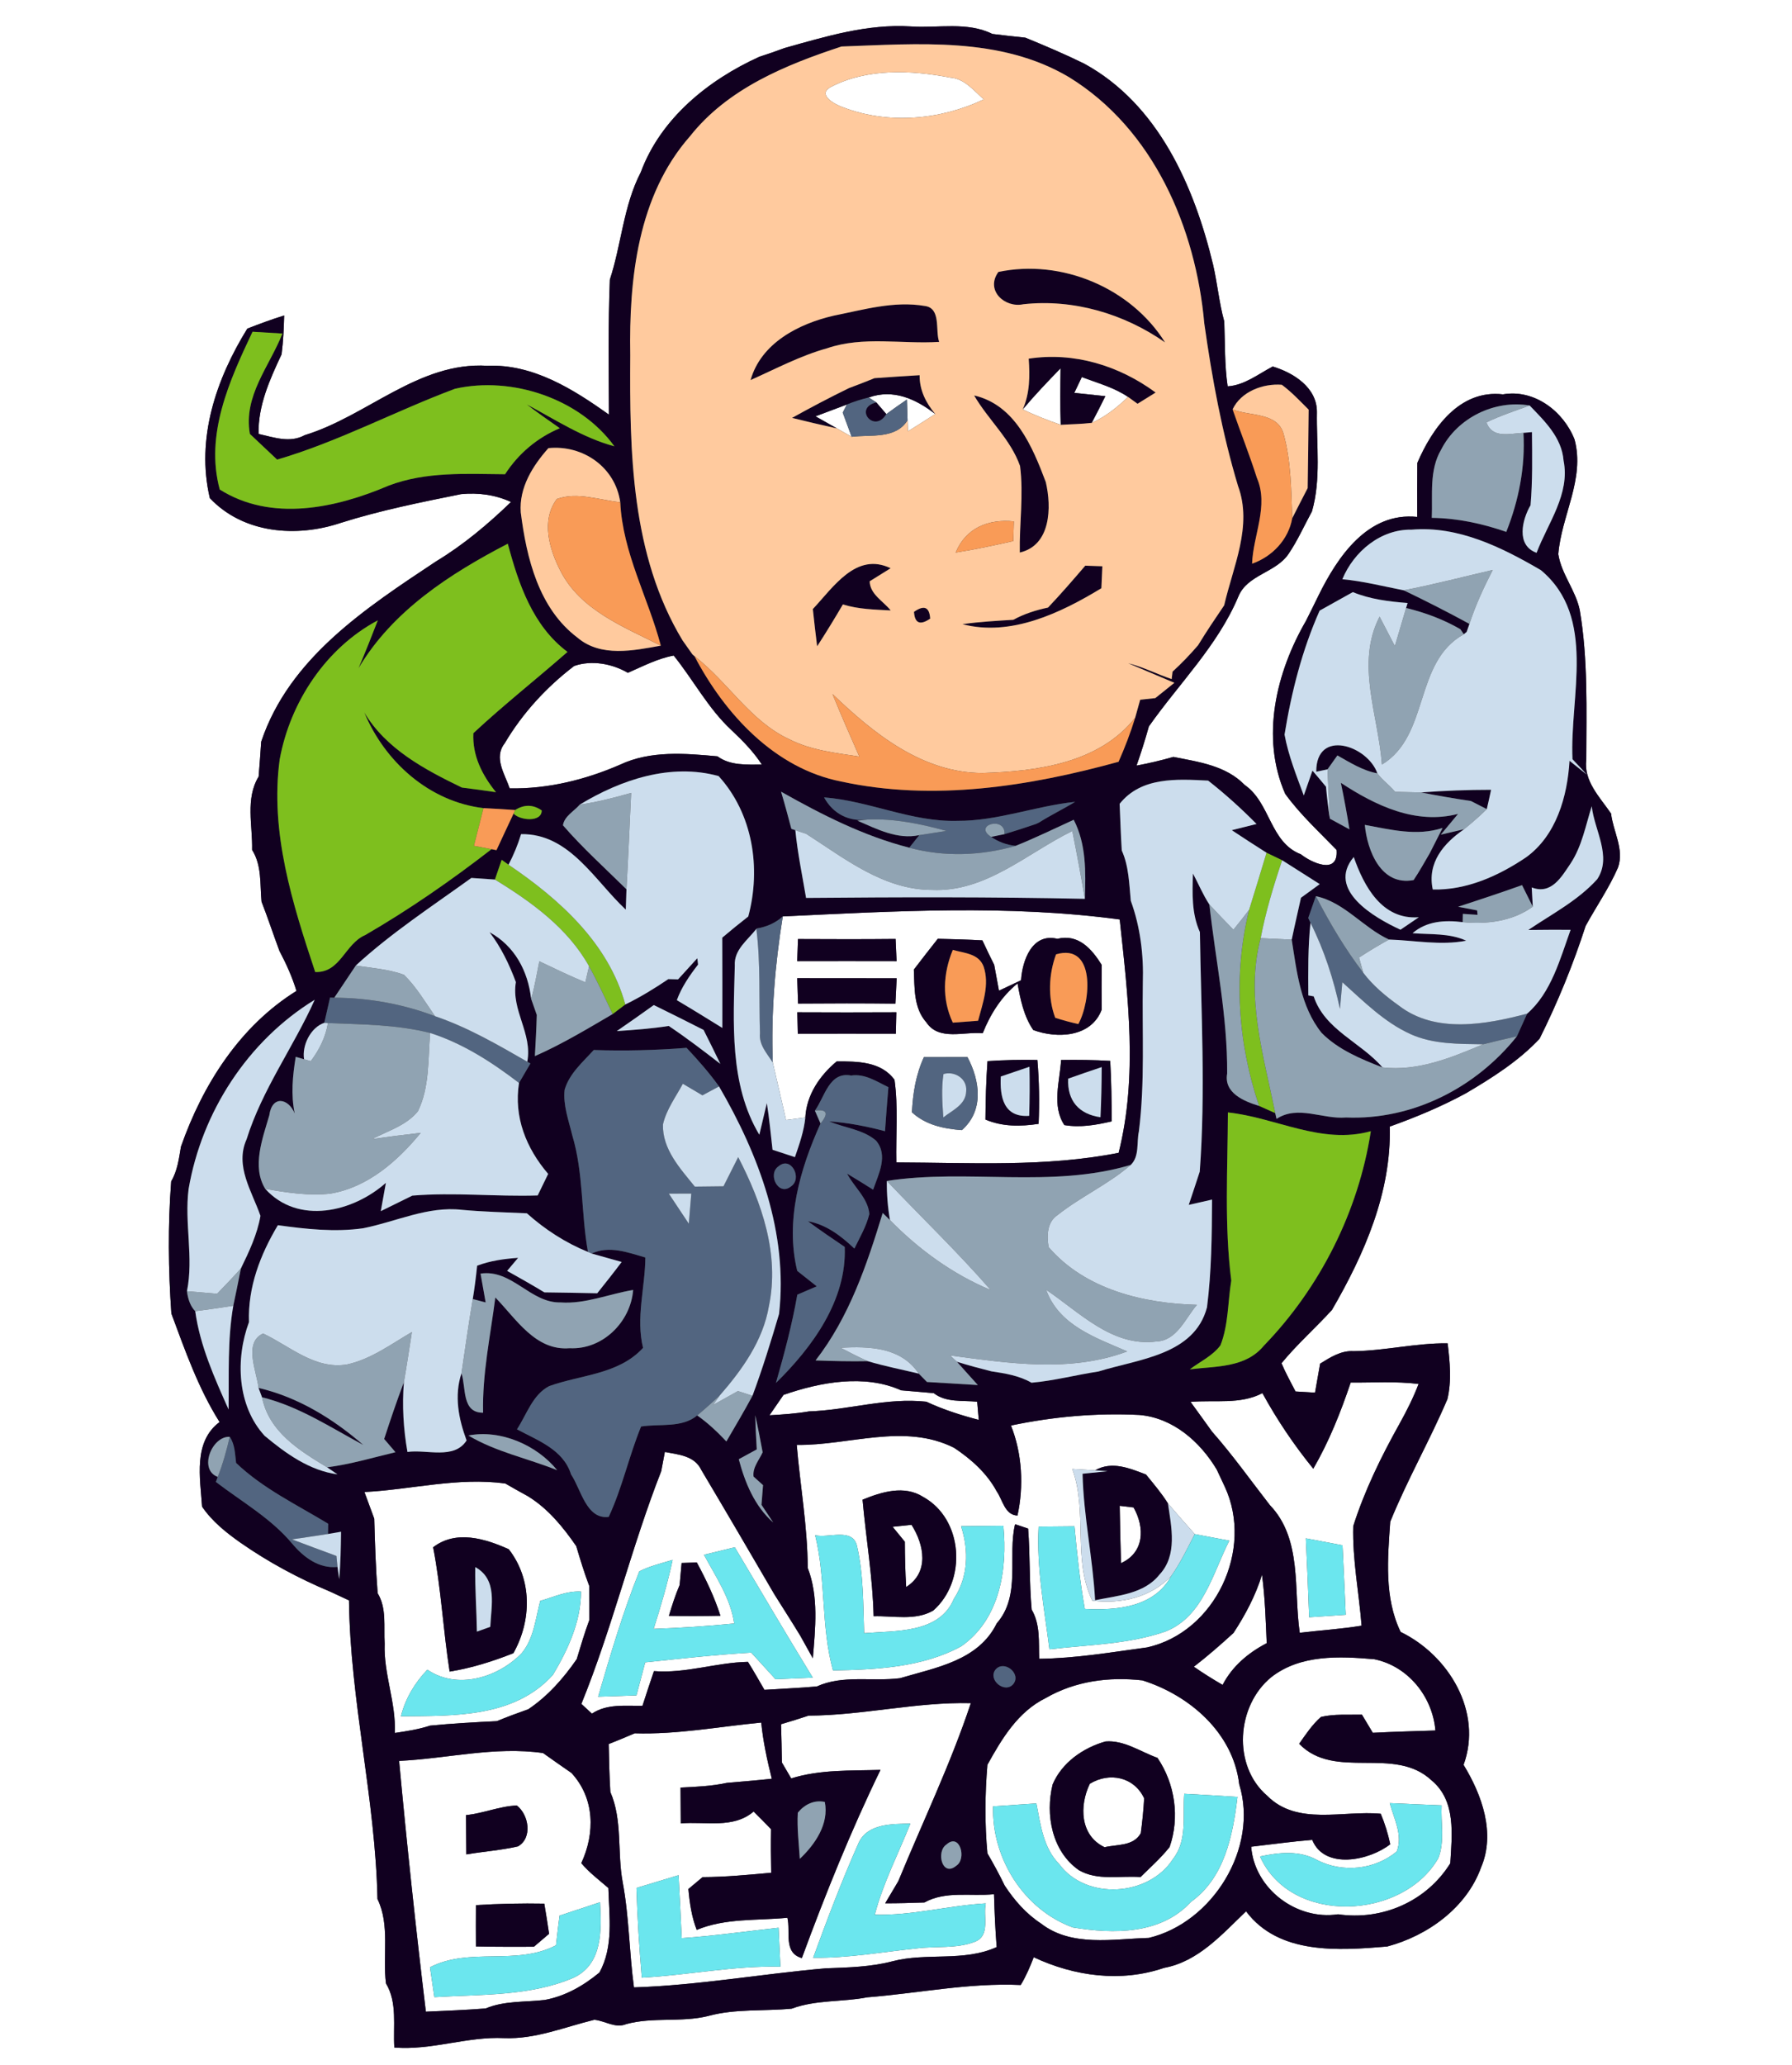 <?xml version="1.0" encoding="UTF-8" ?>
<!DOCTYPE svg PUBLIC "-//W3C//DTD SVG 1.1//EN" "http://www.w3.org/Graphics/SVG/1.1/DTD/svg11.dtd">
<svg width="217pt" height="250pt" viewBox="0 0 217 250" version="1.1" xmlns="http://www.w3.org/2000/svg">
<rect x="0" y="0" width="217" height="250" fill="#333333" stroke="none"/>
<g id="#ffffffff">
<path fill="#ffffff" opacity="1.00" d=" M 0.00 0.00 L 217.00 0.00 L 217.00 250.00 L 0.00 250.00 L 0.00 0.00 M 94.99 5.82 C 93.98 6.20 92.96 6.55 91.94 6.88 C 85.77 9.68 80.01 14.33 77.60 20.84 C 75.49 24.91 75.26 29.56 73.85 33.85 C 73.63 39.30 73.72 44.75 73.74 50.20 C 69.41 47.11 64.54 44.05 59.01 44.28 C 50.69 43.77 44.47 50.37 36.90 52.68 C 35.10 53.67 33.15 52.94 31.31 52.53 C 31.24 49.09 32.67 45.94 34.10 42.89 C 34.30 41.33 34.37 39.76 34.41 38.19 C 32.90 38.66 31.42 39.21 29.95 39.78 C 26.18 45.88 23.71 53.09 25.41 60.30 C 29.47 64.60 35.89 65.10 41.26 63.30 C 46.03 61.79 50.93 60.81 55.83 59.82 C 57.91 59.62 59.97 59.89 61.88 60.77 C 59.09 63.46 56.12 65.96 52.79 67.97 C 44.33 73.59 35.03 79.64 31.63 89.79 C 31.53 91.19 31.44 92.60 31.32 94.01 C 29.69 96.68 30.60 99.94 30.53 102.89 C 31.72 104.77 31.47 107.04 31.67 109.15 C 32.44 111.12 33.10 113.14 33.84 115.12 C 34.66 116.67 35.39 118.28 35.90 119.96 C 29.03 124.23 24.54 131.32 21.91 138.82 C 21.67 140.25 21.49 141.73 20.73 143.01 C 20.32 148.33 20.38 153.69 20.75 159.01 C 22.42 163.50 24.01 168.06 26.59 172.15 C 23.37 174.55 24.24 178.93 24.47 182.39 C 25.67 184.16 27.37 185.52 29.10 186.74 C 32.50 189.11 36.14 191.07 39.96 192.67 C 40.54 192.94 41.69 193.47 42.26 193.74 C 42.40 205.88 45.46 217.76 45.71 229.89 C 47.25 233.05 46.31 236.72 46.74 240.11 C 48.15 242.45 47.58 245.27 47.75 247.87 C 52.26 248.24 56.56 246.51 61.05 246.73 C 64.82 246.88 68.36 245.39 71.97 244.51 C 73.27 244.63 74.52 245.59 75.84 245.03 C 79.08 244.15 82.51 244.86 85.76 244.05 C 89.05 243.15 92.51 243.49 95.88 243.16 C 98.80 242.07 101.99 242.38 105.02 241.79 C 111.21 241.30 117.36 240.01 123.60 240.30 C 124.25 239.24 124.73 238.09 125.18 236.94 C 130.10 239.25 135.74 240.01 140.95 238.23 C 145.12 237.46 147.98 234.16 150.89 231.38 C 154.86 236.67 162.12 236.13 167.98 235.64 C 172.87 234.34 177.60 230.94 179.35 226.06 C 181.12 221.92 179.45 217.28 177.23 213.65 C 179.57 207.24 175.44 200.39 169.61 197.56 C 167.60 193.42 168.04 188.65 168.35 184.22 C 170.40 179.16 173.13 174.40 175.27 169.38 C 175.80 167.18 175.57 164.84 175.30 162.62 C 171.49 162.57 167.74 163.52 163.93 163.57 C 162.40 163.47 161.10 164.31 159.86 165.08 C 159.66 166.25 159.45 167.42 159.24 168.59 C 158.45 168.54 157.66 168.50 156.88 168.45 C 156.30 167.32 155.68 166.21 155.18 165.03 C 157.06 162.74 159.29 160.77 161.29 158.58 C 165.21 151.83 168.50 144.34 168.29 136.38 C 171.46 135.25 174.57 133.95 177.53 132.34 C 180.72 130.46 183.88 128.46 186.43 125.75 C 188.63 121.34 190.49 116.78 192.01 112.09 C 193.30 109.73 194.85 107.50 195.93 105.02 C 196.71 102.81 195.34 100.67 195.09 98.49 C 193.74 96.51 191.75 94.56 192.09 91.96 C 192.10 85.92 192.31 79.84 191.30 73.87 C 190.81 71.46 189.08 69.52 188.70 67.09 C 189.07 62.42 191.95 58.00 190.67 53.21 C 189.34 49.80 185.80 47.08 182.00 47.74 C 176.75 47.13 173.45 51.81 171.63 56.04 C 171.61 58.22 171.61 60.40 171.62 62.58 C 165.64 61.95 161.98 67.39 159.67 72.08 C 159.17 73.11 158.66 74.14 158.14 75.17 C 154.54 81.38 152.63 89.27 155.63 96.10 C 157.44 98.60 159.72 100.68 161.85 102.89 C 162.10 106.00 158.77 104.41 157.53 103.42 C 153.77 101.98 153.85 97.19 150.73 95.03 C 148.44 92.67 145.15 92.24 142.09 91.63 C 140.62 92.05 139.14 92.40 137.63 92.68 C 138.18 91.11 138.68 89.53 139.12 87.94 C 142.78 82.73 147.45 78.17 149.95 72.23 C 151.03 69.56 154.49 69.35 156.03 67.06 C 157.14 65.43 157.93 63.63 158.87 61.91 C 159.99 58.00 159.40 53.87 159.47 49.87 C 159.48 46.92 156.65 45.13 154.12 44.37 C 152.37 45.28 150.71 46.64 148.66 46.77 C 148.28 44.17 148.35 41.54 148.25 38.92 C 147.63 36.67 147.42 34.33 146.90 32.06 C 144.62 22.57 140.26 12.60 131.28 7.70 C 128.95 6.56 126.56 5.54 124.16 4.56 C 122.83 4.42 121.50 4.28 120.17 4.11 C 117.11 2.59 113.58 3.43 110.29 3.20 C 105.04 2.87 99.98 4.42 94.99 5.82 Z" />
<path fill="#ffffff" opacity="1.00" d=" M 100.57 10.55 C 104.94 8.25 110.30 8.47 115.05 9.39 C 116.80 9.51 117.91 10.96 119.13 12.03 C 113.88 14.53 107.56 15.09 102.09 12.99 C 101.19 12.69 98.89 11.49 100.57 10.55 Z" />
<path fill="#ffffff" opacity="1.00" d=" M 123.85 49.56 C 125.30 47.83 126.86 46.20 128.43 44.58 C 128.40 46.87 128.37 49.15 128.45 51.43 C 126.88 50.88 125.34 50.29 123.85 49.56 Z" />
<path fill="#ffffff" opacity="1.00" d=" M 130.09 47.56 C 130.32 47.08 130.77 46.13 131.00 45.65 C 132.90 46.37 134.90 46.90 136.60 48.05 C 135.29 49.31 133.87 50.45 132.20 51.19 C 132.77 50.12 133.32 49.04 133.85 47.96 C 132.91 47.86 131.03 47.66 130.09 47.56 Z" />
<path fill="#ffffff" opacity="1.00" d=" M 105.20 48.12 C 108.17 47.04 110.94 48.32 113.25 50.12 C 112.16 50.83 111.06 51.52 109.95 52.21 L 109.90 50.88 C 109.88 50.25 109.84 49.00 109.82 48.37 C 108.98 48.94 108.15 49.53 107.33 50.13 C 107.03 49.78 106.42 49.06 106.11 48.71 L 105.20 48.12 Z" />
<path fill="#ffffff" opacity="1.00" d=" M 98.75 50.40 C 100.02 49.92 101.28 49.44 102.55 48.97 L 102.05 49.95 C 102.32 50.68 102.86 52.15 103.13 52.88 C 102.68 52.62 101.79 52.11 101.34 51.86 C 100.70 51.49 99.40 50.76 98.75 50.40 Z" />
<path fill="#ffffff" opacity="1.00" d=" M 76.03 81.45 C 77.84 80.66 79.63 79.72 81.58 79.36 C 83.97 82.32 85.76 85.78 88.58 88.39 C 89.93 89.66 91.24 90.99 92.26 92.56 C 90.42 92.55 88.45 92.71 86.88 91.56 C 82.95 91.20 78.77 90.84 75.09 92.57 C 70.88 94.40 66.34 95.52 61.72 95.44 C 61.14 93.72 59.74 91.73 61.11 89.99 C 63.25 86.36 66.18 83.17 69.53 80.62 C 71.64 79.89 74.11 80.33 76.03 81.45 Z" />
<path fill="#ffffff" opacity="1.00" d=" M 94.79 110.94 C 108.37 110.30 122.05 109.49 135.59 111.31 C 136.60 120.65 137.79 130.29 135.46 139.56 C 126.58 141.31 117.53 140.75 108.54 140.72 C 108.47 137.39 108.78 134.03 108.32 130.72 C 106.69 128.48 103.81 128.49 101.32 128.49 C 99.27 130.20 97.67 132.53 97.52 135.28 C 96.94 135.35 95.77 135.51 95.18 135.59 C 94.67 133.27 94.10 130.96 93.58 128.64 C 93.36 122.71 93.84 116.79 94.79 110.94 M 96.63 113.68 C 96.60 114.57 96.57 115.46 96.54 116.35 C 100.55 116.34 104.56 116.34 108.57 116.35 C 108.53 115.46 108.49 114.56 108.45 113.67 C 104.51 113.71 100.57 113.70 96.63 113.68 M 113.56 113.65 C 112.58 114.88 111.62 116.13 110.66 117.38 C 110.76 119.57 110.61 122.01 112.18 123.77 C 113.70 126.04 116.75 124.86 119.00 125.08 C 119.93 122.76 121.26 120.64 123.22 119.05 C 123.56 120.99 123.98 123.03 125.12 124.69 C 127.99 125.76 132.15 125.59 133.41 122.22 C 133.39 120.41 133.39 118.61 133.41 116.81 C 132.20 114.87 130.59 113.03 128.04 113.65 C 124.97 112.91 123.80 116.28 123.64 118.67 C 122.97 118.99 121.63 119.62 120.97 119.93 C 120.82 119.15 120.54 117.58 120.39 116.80 C 119.90 115.82 119.42 114.83 118.96 113.84 C 117.17 113.74 115.36 113.69 113.56 113.65 M 96.54 118.42 C 96.56 119.19 96.61 120.72 96.64 121.49 C 100.57 121.46 104.50 121.45 108.43 121.50 C 108.47 120.73 108.54 119.19 108.58 118.43 C 104.56 118.42 100.55 118.43 96.54 118.42 M 96.55 122.54 C 96.57 123.19 96.59 124.49 96.61 125.14 C 100.56 125.13 104.52 125.13 108.48 125.14 C 108.49 124.49 108.53 123.19 108.54 122.54 C 104.55 122.56 100.55 122.56 96.55 122.54 M 111.88 127.98 C 110.91 130.08 110.54 132.36 110.43 134.65 C 112.10 136.19 114.26 136.64 116.47 136.81 C 119.17 134.46 118.68 130.83 117.15 127.97 C 115.39 127.98 113.64 127.98 111.88 127.98 M 119.58 128.46 C 119.41 130.81 119.35 133.17 119.33 135.53 C 121.39 136.41 123.60 136.38 125.77 136.05 C 125.88 133.47 125.84 130.89 125.62 128.32 C 123.60 128.28 121.59 128.32 119.58 128.46 M 128.49 128.32 C 128.34 130.90 127.34 133.88 128.89 136.20 C 130.81 136.53 132.74 136.19 134.62 135.75 C 134.61 133.31 134.58 130.86 134.44 128.43 C 132.46 128.31 130.47 128.29 128.49 128.32 Z" />
<path fill="#ffffff" opacity="1.00" d=" M 94.88 168.86 C 99.36 167.31 104.68 166.32 109.12 168.31 C 110.44 168.43 111.75 168.53 113.07 168.65 C 114.57 169.82 116.55 169.50 118.33 169.69 C 118.37 170.24 118.47 171.34 118.52 171.89 C 116.35 171.32 114.21 170.64 112.18 169.69 C 107.37 169.16 102.75 170.70 97.98 170.86 C 96.39 171.13 94.78 171.24 93.18 171.33 C 93.75 170.50 94.31 169.68 94.88 168.86 Z" />
<path fill="#ffffff" opacity="1.00" d=" M 163.56 167.37 C 166.29 167.39 169.05 167.20 171.78 167.54 C 171.15 169.20 170.35 170.78 169.49 172.33 C 167.27 176.30 165.25 180.41 163.87 184.75 C 163.76 188.78 164.56 192.78 164.88 196.80 C 162.40 197.21 159.89 197.36 157.39 197.66 C 156.63 192.46 157.72 186.31 153.77 182.20 C 151.45 179.22 149.27 176.14 146.77 173.31 C 145.91 172.10 145.03 170.91 144.17 169.71 C 147.07 169.45 150.19 170.06 152.87 168.65 C 154.64 171.88 156.70 174.94 159.03 177.80 C 160.94 174.51 162.35 170.96 163.56 167.37 M 158.13 186.23 C 158.29 189.41 158.41 192.60 158.53 195.78 C 160.01 195.68 161.48 195.58 162.96 195.48 C 162.83 192.68 162.71 189.87 162.57 187.07 C 161.46 186.86 159.24 186.44 158.13 186.23 Z" />
<path fill="#ffffff" opacity="1.00" d=" M 122.42 172.57 C 127.51 171.50 132.76 171.03 137.96 171.29 C 142.03 171.63 145.32 174.52 147.34 177.90 C 147.58 178.42 148.07 179.46 148.31 179.97 C 151.86 187.57 147.16 197.59 138.92 199.43 C 134.57 200.02 130.23 200.76 125.84 200.81 C 125.76 198.80 126.00 196.68 124.93 194.86 C 124.63 191.59 124.75 188.31 124.50 185.05 C 124.11 184.91 123.31 184.65 122.92 184.52 C 121.99 188.33 123.68 193.13 120.70 196.52 C 118.48 201.05 113.31 201.87 108.98 203.16 C 105.64 203.58 102.06 202.73 98.91 204.16 C 96.80 204.35 94.68 204.43 92.57 204.57 C 91.91 203.44 91.27 202.29 90.57 201.18 C 86.76 201.25 83.05 202.61 79.19 202.30 C 78.71 203.69 78.26 205.09 77.80 206.50 C 75.72 206.53 73.51 206.23 71.68 207.45 C 71.36 207.16 70.72 206.57 70.40 206.27 C 74.15 197.07 76.44 187.35 80.07 178.10 C 80.18 177.52 80.40 176.35 80.51 175.77 C 82.16 176.09 84.10 176.22 84.92 177.94 C 87.90 182.95 90.84 187.98 93.78 193.02 C 94.82 194.68 95.89 196.34 96.91 198.02 C 97.29 198.71 98.05 200.07 98.43 200.75 C 98.73 197.14 99.15 193.27 97.81 189.81 C 97.79 184.80 96.90 179.88 96.48 174.92 C 102.82 175.00 109.50 172.23 115.54 175.27 C 117.59 176.63 119.52 178.35 120.70 180.55 C 121.42 181.57 121.66 183.40 123.21 183.47 C 123.99 179.92 123.78 175.96 122.42 172.57 M 132.61 177.99 C 131.92 177.95 130.54 177.87 129.85 177.83 C 131.74 183.01 129.85 188.76 132.27 193.77 C 135.74 194.21 139.34 193.39 141.82 190.80 C 139.76 194.59 135.21 194.97 131.36 194.77 C 130.77 191.46 130.43 188.11 130.11 184.77 C 128.66 184.78 127.22 184.79 125.77 184.81 C 125.50 189.81 126.46 194.73 127.08 199.66 C 131.78 199.10 136.64 199.07 141.15 197.50 C 145.70 195.69 146.85 190.45 148.86 186.51 C 147.47 186.24 146.07 185.98 144.68 185.72 C 143.58 184.49 142.50 183.25 141.43 182.00 C 140.65 180.75 139.69 179.63 138.77 178.50 C 136.77 177.74 134.66 176.84 132.61 177.99 M 104.45 181.55 C 104.87 186.26 105.68 190.93 105.79 195.66 C 108.18 195.59 110.83 196.23 113.01 194.97 C 117.11 191.37 116.66 183.91 111.80 181.22 C 109.50 179.75 106.75 180.61 104.45 181.55 M 116.38 184.76 C 117.34 187.73 117.25 190.89 115.51 193.55 C 113.75 197.77 108.45 197.39 104.64 197.71 C 104.52 194.19 104.57 190.62 103.78 187.17 C 103.26 184.88 100.32 186.25 98.71 185.85 C 100.04 191.23 99.39 196.87 100.87 202.22 C 106.12 202.12 111.70 201.86 116.41 199.29 C 121.06 196.04 122.02 190.00 121.50 184.71 C 119.79 184.73 118.09 184.75 116.38 184.76 M 85.25 188.22 C 86.68 190.89 88.47 193.47 88.91 196.54 C 85.66 196.86 82.40 197.07 79.15 197.19 C 80.03 194.44 80.84 191.66 81.45 188.84 C 80.09 189.25 78.69 189.58 77.42 190.22 C 75.43 195.16 73.93 200.29 72.43 205.40 C 73.98 205.35 75.53 205.30 77.07 205.24 C 77.42 203.90 77.77 202.57 78.13 201.24 C 82.40 200.79 86.67 200.31 90.97 200.06 C 91.94 201.13 92.93 202.20 93.91 203.28 C 95.41 203.22 96.92 203.15 98.42 203.09 C 95.22 197.86 92.11 192.58 88.98 187.31 C 87.73 187.61 86.49 187.92 85.25 188.22 M 82.54 189.21 C 82.48 189.88 82.36 191.21 82.30 191.88 C 81.78 193.09 81.38 194.35 81.00 195.61 C 83.08 195.65 85.16 195.64 87.24 195.60 C 86.52 193.35 85.50 191.22 84.38 189.15 C 83.92 189.16 83.00 189.19 82.54 189.21 M 99.27 201.37 C 99.59 201.68 99.59 201.68 99.27 201.37 Z" />
<path fill="#ffffff" opacity="1.00" d=" M 44.13 180.62 C 49.82 180.33 55.45 178.80 61.19 179.59 C 62.09 180.11 62.99 180.62 63.91 181.12 C 66.35 182.61 68.17 184.84 69.78 187.17 C 70.26 188.78 70.75 190.40 71.35 191.98 C 71.37 193.35 71.38 194.72 71.37 196.10 C 70.79 197.66 70.32 199.26 69.84 200.85 C 68.23 203.18 66.34 205.33 63.97 206.92 C 62.69 207.37 61.42 207.84 60.16 208.36 C 57.46 208.49 54.77 208.64 52.08 208.90 C 50.69 209.36 49.25 209.57 47.81 209.79 C 47.97 206.11 46.44 202.64 46.58 198.97 C 46.45 196.92 46.85 194.71 45.73 192.87 C 45.50 189.86 45.40 186.85 45.32 183.85 C 45.02 183.04 44.43 181.43 44.13 180.62 M 52.45 187.31 C 53.42 192.28 53.66 197.36 54.45 202.36 C 57.10 201.93 59.68 201.12 62.17 200.13 C 64.39 196.17 64.46 191.22 61.61 187.55 C 58.75 186.26 55.21 185.18 52.45 187.31 M 65.42 193.80 C 64.85 195.95 64.65 198.38 63.16 200.15 C 60.29 203.09 55.38 204.60 51.75 202.13 C 50.22 203.73 49.09 205.62 48.55 207.77 C 54.97 207.71 62.27 207.95 66.96 202.75 C 68.77 199.72 70.37 196.25 70.35 192.67 C 68.63 192.57 67.03 193.34 65.42 193.80 Z" />
<path fill="#ffffff" opacity="1.00" d=" M 135.59 182.29 C 136.01 182.34 136.85 182.44 137.27 182.49 C 138.64 184.92 138.59 187.94 135.75 189.23 C 135.67 186.92 135.63 184.60 135.59 182.29 Z" />
<path fill="#ffffff" opacity="1.00" d=" M 108.09 184.83 C 108.66 184.77 109.80 184.65 110.38 184.59 C 111.93 187.03 112.54 190.35 109.73 192.12 C 109.62 190.30 109.58 188.47 109.57 186.64 C 109.08 186.04 108.58 185.43 108.09 184.83 Z" />
<path fill="#ffffff" opacity="1.00" d=" M 152.82 190.64 C 153.19 193.38 153.27 196.15 153.39 198.92 C 151.16 200.08 149.22 201.71 148.05 203.97 C 146.86 203.28 145.69 202.55 144.57 201.77 C 146.24 200.48 147.82 199.10 149.37 197.68 C 150.81 195.48 152.04 193.16 152.82 190.64 Z" />
<path fill="#ffffff" opacity="1.00" d=" M 153.96 203.02 C 157.50 200.27 162.19 200.50 166.41 200.86 C 170.50 201.69 173.47 205.38 173.82 209.49 C 171.29 209.57 168.77 209.64 166.24 209.77 C 165.91 209.22 165.25 208.12 164.92 207.57 C 163.26 207.61 161.58 207.47 159.96 207.85 C 158.90 208.78 158.12 209.96 157.32 211.10 C 161.66 215.58 168.83 211.28 173.37 215.54 C 176.35 218.03 175.82 222.13 175.62 225.57 C 172.74 230.18 167.39 232.52 162.03 231.74 C 157.01 232.50 151.91 228.66 151.51 223.56 C 153.97 223.28 156.42 222.93 158.90 222.73 C 160.39 226.39 165.83 225.24 168.35 223.26 C 168.08 221.99 167.70 220.76 167.20 219.57 C 162.64 219.13 157.09 221.06 153.46 217.40 C 149.20 213.77 149.72 206.46 153.96 203.02 M 168.29 218.28 C 168.79 220.15 169.91 222.16 169.14 224.13 C 166.51 226.35 162.59 226.75 159.53 225.19 C 157.37 223.98 154.91 224.24 152.58 224.74 C 156.32 233.10 169.85 232.45 174.17 224.95 C 174.97 222.92 174.46 220.66 174.57 218.55 C 172.48 218.47 170.38 218.38 168.29 218.28 Z" />
<path fill="#ffffff" opacity="1.00" d=" M 126.63 205.56 C 130.21 203.50 134.26 202.97 138.33 203.42 C 144.04 205.21 149.33 209.77 150.06 215.99 C 152.45 223.70 146.84 232.76 139.11 234.60 C 134.78 234.72 129.76 235.73 126.06 232.86 C 124.26 231.68 122.83 230.05 121.66 228.26 C 121.02 226.93 120.31 225.63 119.57 224.36 C 119.24 220.79 119.27 217.21 119.57 213.64 C 121.32 210.48 123.26 207.22 126.63 205.56 M 127.47 216.01 C 126.56 219.68 127.38 224.13 130.65 226.40 C 132.91 227.71 135.63 227.04 138.11 227.23 C 139.31 226.05 140.58 224.92 141.63 223.60 C 142.88 220.02 142.29 215.93 140.16 212.80 C 138.10 212.07 136.13 210.63 133.86 210.82 C 131.17 211.58 128.59 213.37 127.47 216.01 M 143.40 217.15 C 143.20 219.79 143.81 222.79 142.05 225.03 C 139.15 229.59 131.52 230.09 128.27 225.67 C 126.33 223.71 126.00 220.89 125.50 218.32 C 123.75 218.43 122.01 218.55 120.26 218.67 C 120.07 224.95 123.97 231.16 129.91 233.33 C 134.82 234.14 140.57 234.21 144.21 230.24 C 148.29 227.32 149.29 222.19 149.85 217.53 C 147.70 217.38 145.55 217.27 143.40 217.15 Z" />
<path fill="#ffffff" opacity="1.00" d=" M 97.91 207.69 C 104.50 207.66 110.95 206.02 117.56 206.18 C 115.12 213.53 111.73 220.56 108.78 227.73 C 108.38 228.40 107.59 229.74 107.19 230.41 C 108.77 230.41 110.35 230.37 111.94 230.31 C 114.51 228.88 117.56 229.59 120.37 229.31 C 120.43 231.44 120.52 233.58 120.69 235.71 C 116.70 237.52 112.25 236.35 108.11 237.42 C 105.46 238.12 102.71 238.18 100.00 238.28 C 92.25 238.95 84.55 240.34 76.77 240.59 C 76.19 236.35 76.19 232.05 75.40 227.84 C 74.73 224.23 75.40 220.36 73.91 216.93 C 73.79 215.00 73.75 213.06 73.71 211.13 C 74.76 210.72 75.81 210.28 76.86 209.83 C 82.01 209.99 87.07 209.02 92.18 208.53 C 92.41 210.83 92.90 213.09 93.46 215.33 C 91.65 215.53 89.84 215.67 88.02 215.83 C 86.18 216.23 84.29 216.31 82.41 216.40 C 82.42 217.84 82.43 219.29 82.44 220.74 C 85.40 220.47 88.78 221.42 91.26 219.30 C 91.97 220.00 92.67 220.71 93.37 221.44 C 93.34 223.19 93.35 224.95 93.39 226.71 C 90.62 226.96 87.86 227.23 85.08 227.24 C 84.65 227.60 83.79 228.32 83.36 228.68 C 83.51 230.36 83.75 232.04 84.37 233.63 C 87.84 232.18 91.68 232.52 95.35 232.16 C 95.76 233.83 94.82 236.40 97.10 237.04 C 99.94 229.33 103.03 221.65 106.62 214.26 C 103.01 214.37 99.30 214.20 95.81 215.29 C 95.53 214.81 94.96 213.84 94.68 213.36 C 94.66 211.81 94.63 210.27 94.58 208.73 C 95.70 208.40 96.81 208.06 97.91 207.69 M 104.00 223.04 C 101.96 227.61 100.19 232.30 98.47 237.00 C 102.69 237.06 106.84 236.30 111.01 235.87 C 113.34 235.57 115.81 235.93 118.04 235.07 C 119.98 234.33 119.02 231.93 119.37 230.42 C 114.87 230.68 110.46 231.91 105.93 231.79 C 106.94 227.95 108.78 224.42 110.24 220.76 C 108.06 220.82 105.12 220.73 104.00 223.04 M 77.07 228.55 C 77.18 232.17 77.41 235.79 77.72 239.41 C 83.32 239.11 88.86 237.95 94.50 238.08 C 94.42 236.51 94.35 234.93 94.28 233.37 C 90.37 233.80 86.47 234.35 82.55 234.63 C 82.43 232.09 82.31 229.55 82.17 227.01 C 80.47 227.53 78.77 228.04 77.07 228.55 Z" />
<path fill="#ffffff" opacity="1.00" d=" M 48.33 213.17 C 54.14 212.90 59.91 211.38 65.76 212.22 C 66.90 213.03 68.05 213.84 69.20 214.63 C 72.02 217.69 72.08 221.91 70.39 225.55 C 71.35 226.69 72.55 227.59 73.67 228.56 C 73.77 231.99 74.32 235.64 72.59 238.79 C 70.65 240.39 68.46 241.65 65.97 242.11 C 63.58 242.39 61.07 242.19 58.81 243.14 C 56.40 243.33 53.98 243.42 51.57 243.53 C 50.35 233.42 49.27 223.30 48.33 213.17 M 56.43 219.73 C 56.45 221.31 56.46 222.90 56.47 224.49 C 58.55 224.14 60.66 223.99 62.72 223.52 C 64.50 222.52 64.05 219.69 62.58 218.57 C 60.49 218.65 58.52 219.53 56.43 219.73 M 57.63 230.63 C 57.62 232.29 57.62 233.96 57.63 235.63 C 59.97 235.69 62.31 235.67 64.65 235.67 C 65.11 235.28 66.03 234.49 66.49 234.10 C 66.31 232.88 66.12 231.66 65.91 230.45 C 63.15 230.40 60.38 230.46 57.63 230.63 M 67.76 231.90 C 67.61 233.09 67.46 234.29 67.33 235.49 C 62.55 238.00 56.89 235.68 52.07 238.15 C 52.25 239.35 52.43 240.56 52.60 241.77 C 58.25 241.42 64.23 241.68 69.50 239.40 C 73.03 237.69 72.82 233.61 72.66 230.28 C 71.03 230.81 69.39 231.36 67.76 231.90 Z" />
<path fill="#ffffff" opacity="1.00" d=" M 131.97 215.94 C 134.34 214.49 137.33 215.10 138.55 217.70 C 138.47 219.12 138.33 220.53 138.14 221.93 C 137.24 223.52 135.27 223.26 133.76 223.62 C 130.77 222.21 130.69 218.58 131.97 215.94 Z" />
</g>
<g id="#110020ff">
<path fill="#110020" opacity="1.00" d=" M 94.99 5.82 C 99.98 4.42 105.04 2.87 110.29 3.20 C 113.58 3.43 117.11 2.59 120.17 4.11 C 121.50 4.28 122.83 4.42 124.16 4.56 C 126.56 5.54 128.95 6.56 131.28 7.70 C 140.26 12.60 144.62 22.57 146.90 32.06 C 147.42 34.33 147.63 36.67 148.25 38.92 C 148.35 41.54 148.28 44.17 148.66 46.77 C 150.71 46.64 152.37 45.28 154.12 44.37 C 156.65 45.13 159.48 46.92 159.47 49.87 C 159.40 53.87 159.99 58.00 158.87 61.91 C 157.93 63.63 157.14 65.43 156.03 67.06 C 154.49 69.35 151.03 69.56 149.95 72.23 C 147.45 78.17 142.78 82.73 139.12 87.94 C 138.68 89.53 138.18 91.11 137.63 92.68 C 139.14 92.40 140.62 92.05 142.09 91.63 C 145.15 92.24 148.44 92.67 150.73 95.03 C 153.85 97.19 153.77 101.98 157.53 103.42 C 158.77 104.41 162.10 106.00 161.85 102.89 C 159.72 100.68 157.44 98.60 155.63 96.10 C 152.63 89.27 154.54 81.38 158.14 75.17 C 158.66 74.14 159.17 73.11 159.67 72.08 C 161.98 67.39 165.64 61.95 171.62 62.58 C 171.61 60.40 171.61 58.22 171.63 56.04 C 173.45 51.81 176.75 47.13 182.00 47.74 C 185.80 47.08 189.34 49.80 190.67 53.21 C 191.95 58.00 189.07 62.42 188.70 67.09 C 189.08 69.52 190.81 71.46 191.30 73.87 C 192.31 79.84 192.10 85.92 192.09 91.96 C 191.75 94.56 193.74 96.51 195.09 98.49 C 195.34 100.67 196.71 102.81 195.93 105.02 C 194.85 107.50 193.30 109.73 192.01 112.09 C 190.49 116.78 188.63 121.34 186.43 125.75 C 183.88 128.46 180.72 130.46 177.53 132.34 C 174.57 133.95 171.46 135.25 168.29 136.38 C 168.50 144.34 165.21 151.83 161.29 158.58 C 159.29 160.77 157.06 162.74 155.18 165.03 C 155.68 166.21 156.30 167.32 156.88 168.45 C 157.66 168.50 158.45 168.54 159.24 168.59 C 159.45 167.42 159.66 166.25 159.86 165.08 C 161.10 164.31 162.40 163.47 163.93 163.57 C 167.74 163.52 171.49 162.57 175.30 162.62 C 175.57 164.84 175.80 167.18 175.27 169.38 C 173.13 174.40 170.40 179.16 168.35 184.22 C 168.04 188.65 167.60 193.42 169.61 197.56 C 175.44 200.39 179.57 207.24 177.23 213.65 C 179.45 217.28 181.12 221.92 179.35 226.06 C 177.60 230.94 172.87 234.34 167.98 235.64 C 162.12 236.13 154.86 236.67 150.89 231.38 C 147.98 234.16 145.12 237.46 140.95 238.23 C 135.74 240.01 130.10 239.25 125.18 236.94 C 124.73 238.09 124.25 239.24 123.60 240.30 C 117.36 240.01 111.21 241.30 105.02 241.79 C 101.99 242.38 98.80 242.07 95.88 243.16 C 92.51 243.49 89.05 243.15 85.76 244.05 C 82.51 244.86 79.08 244.15 75.84 245.03 C 74.52 245.59 73.27 244.63 71.97 244.51 C 68.36 245.39 64.82 246.88 61.05 246.73 C 56.56 246.51 52.26 248.24 47.75 247.87 C 47.58 245.27 48.15 242.45 46.74 240.11 C 46.31 236.72 47.25 233.05 45.71 229.89 C 45.46 217.76 42.40 205.88 42.26 193.74 C 41.69 193.47 40.54 192.94 39.96 192.67 C 36.14 191.07 32.50 189.11 29.10 186.74 C 27.37 185.52 25.67 184.16 24.47 182.39 C 24.24 178.93 23.37 174.55 26.59 172.15 C 24.01 168.06 22.42 163.50 20.75 159.01 C 20.38 153.69 20.32 148.33 20.73 143.01 C 21.49 141.73 21.67 140.25 21.91 138.82 C 24.54 131.32 29.03 124.23 35.90 119.96 C 35.39 118.28 34.66 116.67 33.84 115.12 C 33.10 113.14 32.44 111.12 31.67 109.15 C 31.47 107.04 31.72 104.77 30.53 102.89 C 30.60 99.94 29.69 96.68 31.32 94.01 C 31.44 92.60 31.53 91.19 31.63 89.79 C 35.03 79.64 44.33 73.59 52.79 67.97 C 56.12 65.96 59.09 63.46 61.88 60.77 C 59.97 59.89 57.91 59.62 55.83 59.82 C 50.93 60.81 46.03 61.79 41.26 63.30 C 35.89 65.10 29.47 64.60 25.41 60.30 C 23.71 53.09 26.18 45.88 29.95 39.78 C 31.42 39.21 32.90 38.66 34.41 38.19 C 34.37 39.76 34.30 41.33 34.10 42.89 C 32.67 45.94 31.24 49.09 31.31 52.53 C 33.15 52.94 35.10 53.67 36.90 52.68 C 44.47 50.37 50.69 43.77 59.01 44.28 C 64.54 44.05 69.41 47.11 73.74 50.20 C 73.72 44.75 73.63 39.30 73.85 33.85 C 75.26 29.56 75.49 24.91 77.60 20.84 C 80.01 14.33 85.77 9.68 91.94 6.88 C 92.96 6.55 93.98 6.20 94.99 5.82 M 83.55 16.50 C 77.22 23.69 76.16 33.80 76.32 42.99 C 76.24 54.70 76.40 67.18 82.65 77.52 C 82.95 77.95 83.55 78.79 83.85 79.22 L 84.10 79.44 C 87.77 86.44 93.81 93.03 101.86 94.61 C 113.03 97.03 124.58 95.21 135.45 92.22 C 136.22 90.48 136.90 88.71 137.46 86.89 C 137.61 86.35 137.91 85.26 138.07 84.71 L 139.90 84.51 L 142.21 82.66 L 136.61 80.29 C 138.43 80.74 140.10 81.61 141.88 82.21 L 141.99 81.31 C 143.08 80.31 144.11 79.24 145.08 78.11 C 146.08 76.47 147.16 74.87 148.24 73.28 C 149.32 68.57 151.70 63.68 149.92 58.84 C 147.98 52.39 146.77 45.79 145.83 39.14 C 144.80 27.58 139.67 15.62 129.45 9.34 C 121.11 4.40 111.16 5.31 101.90 5.63 C 95.11 7.86 88.11 10.73 83.55 16.50 M 30.58 40.16 C 27.78 46.07 24.81 52.61 26.61 59.26 C 32.87 63.21 40.67 61.52 47.06 58.79 C 51.57 57.07 56.43 57.37 61.16 57.41 C 62.77 54.92 65.04 53.00 67.79 51.84 C 66.44 50.90 65.09 49.96 63.79 48.96 C 67.25 50.80 70.58 53.00 74.40 54.03 C 70.22 48.25 62.00 45.51 55.11 47.06 C 47.87 49.76 41.01 53.46 33.56 55.64 C 32.46 54.60 31.36 53.56 30.26 52.53 C 29.45 47.91 32.62 44.38 34.20 40.38 C 33.30 40.32 31.49 40.22 30.58 40.16 M 149.26 49.56 C 150.22 52.33 151.31 55.05 152.20 57.85 C 153.67 61.24 151.74 64.78 151.62 68.24 C 154.06 67.39 156.03 65.31 156.48 62.74 C 157.10 61.52 157.72 60.30 158.35 59.09 C 158.41 55.92 158.43 52.76 158.47 49.59 C 157.42 48.55 156.41 47.46 155.22 46.58 C 152.95 46.40 150.27 47.40 149.26 49.56 M 174.52 54.42 C 173.04 56.92 173.50 59.92 173.38 62.69 C 176.47 62.73 179.49 63.38 182.40 64.39 C 183.92 60.57 184.71 56.52 184.48 52.40 C 184.74 52.38 185.26 52.33 185.51 52.31 C 185.54 55.26 185.59 58.22 185.34 61.16 C 184.33 62.89 183.54 66.02 186.07 66.92 C 187.44 63.32 190.15 59.81 189.34 55.76 C 189.12 52.96 187.05 50.98 185.23 49.09 C 180.99 48.37 176.47 50.58 174.52 54.42 M 66.41 54.25 C 64.51 56.38 62.84 59.04 63.06 62.02 C 63.76 67.56 65.23 73.66 69.94 77.20 C 72.76 79.59 76.71 78.76 80.02 78.16 C 78.49 72.34 75.40 66.94 75.11 60.80 C 74.51 56.56 70.60 53.83 66.41 54.25 M 162.55 70.12 C 165.06 70.35 167.51 70.98 169.98 71.46 C 172.67 72.75 175.32 74.10 177.94 75.53 C 177.86 75.77 177.69 76.26 177.60 76.50 L 177.26 76.78 L 176.84 76.17 C 174.79 74.98 172.56 74.16 170.27 73.60 L 170.45 73.00 C 168.19 72.82 165.93 72.55 163.82 71.68 C 162.48 72.43 161.14 73.17 159.80 73.92 C 157.68 78.69 156.38 83.79 155.55 88.93 C 156.02 91.48 156.99 93.89 157.88 96.30 C 158.14 95.55 158.67 94.04 158.93 93.29 C 159.48 93.93 160.03 94.58 160.57 95.24 C 160.68 96.53 160.84 97.82 161.04 99.11 C 161.63 99.43 162.81 100.08 163.41 100.40 C 163.11 98.51 162.76 96.63 162.37 94.77 C 166.56 97.52 171.42 99.86 176.56 98.53 C 176.04 99.15 175.00 100.41 174.47 101.04 L 177.30 100.38 C 174.82 102.08 172.80 104.44 173.50 107.68 C 177.59 107.78 181.45 106.04 184.78 103.80 C 188.46 101.16 189.80 96.42 190.06 92.10 C 190.58 92.52 191.63 93.35 192.15 93.77 C 191.58 93.14 191.00 92.52 190.42 91.91 C 190.06 84.31 193.40 74.70 186.59 69.02 C 181.86 66.26 176.59 63.64 170.95 64.12 C 167.20 64.04 163.94 66.76 162.55 70.12 M 43.41 80.90 C 44.23 78.98 45.00 77.04 45.75 75.10 C 39.47 78.44 35.14 84.98 33.87 91.93 C 32.67 100.73 35.42 109.41 38.17 117.67 C 41.23 117.79 41.75 114.26 44.22 113.20 C 49.56 110.11 54.64 106.58 59.52 102.80 L 60.12 102.92 C 60.80 101.44 61.50 99.97 62.19 98.49 C 62.94 99.32 65.60 99.59 65.60 98.11 C 64.55 97.38 63.48 97.37 62.38 98.06 C 61.10 97.97 59.83 97.89 58.55 97.83 C 51.98 97.05 46.59 92.22 44.11 86.24 C 46.73 90.67 51.45 93.17 55.93 95.34 C 57.31 95.51 58.69 95.70 60.06 95.90 C 58.39 93.84 57.19 91.48 57.32 88.76 C 60.99 85.34 64.94 82.23 68.72 78.92 C 64.51 75.77 62.79 70.69 61.49 65.82 C 54.48 69.46 47.54 73.94 43.41 80.90 M 76.03 81.45 C 74.11 80.33 71.64 79.89 69.53 80.62 C 66.18 83.17 63.25 86.36 61.11 89.99 C 59.74 91.73 61.14 93.72 61.72 95.44 C 66.34 95.52 70.88 94.40 75.09 92.57 C 78.77 90.84 82.95 91.20 86.88 91.56 C 88.45 92.71 90.42 92.55 92.26 92.56 C 91.24 90.99 89.93 89.66 88.58 88.39 C 85.76 85.78 83.97 82.32 81.58 79.36 C 79.63 79.72 77.84 80.66 76.03 81.45 M 70.20 97.41 C 69.51 98.21 68.34 98.80 68.17 99.91 C 70.55 102.66 73.27 105.10 75.86 107.66 C 75.84 108.28 75.80 109.51 75.78 110.12 C 72.00 106.60 68.95 100.88 63.10 100.98 C 62.71 102.26 62.20 103.49 61.58 104.68 L 60.75 104.09 C 60.47 104.89 60.20 105.68 59.93 106.48 C 59.22 106.43 57.80 106.33 57.08 106.28 C 52.34 109.70 47.41 112.91 43.09 116.88 C 42.22 118.18 41.35 119.48 40.48 120.78 L 39.97 120.76 C 39.74 121.78 39.51 122.80 39.27 123.82 C 37.61 124.38 36.55 126.56 36.82 128.23 L 35.81 127.94 C 35.44 130.21 35.21 132.53 35.69 134.80 C 34.92 132.92 32.94 132.57 32.61 135.02 C 31.80 137.81 30.47 141.25 32.12 143.92 C 36.11 148.32 42.75 146.73 46.73 143.19 C 46.57 144.05 46.26 145.76 46.11 146.62 C 47.07 146.15 48.98 145.21 49.93 144.74 C 54.99 144.32 60.05 144.88 65.11 144.72 C 65.43 144.07 66.06 142.76 66.38 142.11 C 63.72 139.01 62.20 135.23 62.85 131.10 C 63.31 130.31 63.77 129.53 64.23 128.74 L 63.85 128.53 C 64.50 125.09 61.89 122.33 62.47 118.89 C 61.67 116.75 60.68 114.68 59.28 112.85 C 62.32 114.51 63.94 117.55 64.32 120.93 C 64.49 121.41 64.83 122.38 65.00 122.86 C 64.96 124.52 64.86 126.18 64.77 127.85 C 68.05 126.41 71.11 124.56 74.19 122.76 C 74.57 122.47 75.34 121.89 75.72 121.60 C 77.53 120.72 79.26 119.66 80.93 118.53 C 81.22 118.54 81.81 118.55 82.11 118.56 C 82.89 117.71 83.66 116.85 84.44 116.00 L 84.53 116.77 C 83.50 118.10 82.54 119.49 81.96 121.08 C 83.81 122.17 85.64 123.31 87.47 124.44 C 87.47 120.80 87.48 117.15 87.46 113.51 C 88.49 112.64 89.54 111.78 90.61 110.95 C 92.18 105.10 91.17 98.52 87.02 93.95 C 81.22 92.35 75.17 94.39 70.20 97.41 M 135.58 97.31 C 135.66 99.19 135.72 101.07 135.84 102.96 C 136.70 104.87 136.73 106.98 136.93 109.04 C 138.09 112.22 138.50 115.62 138.39 118.99 C 138.29 124.99 138.66 131.01 137.91 136.98 C 137.62 138.30 138.00 139.98 136.93 141.02 C 127.30 143.90 117.17 141.45 107.39 142.96 C 107.37 144.55 107.50 146.13 107.77 147.70 L 106.89 146.84 C 104.97 153.12 102.84 159.44 98.76 164.69 C 100.87 164.77 102.97 164.82 105.08 164.78 C 107.11 165.39 109.20 165.79 111.26 166.29 C 111.51 166.54 112.00 167.05 112.25 167.30 C 114.30 167.43 116.35 167.54 118.41 167.67 C 117.77 166.97 116.51 165.56 115.88 164.85 C 117.25 165.29 118.65 165.65 120.05 166.01 C 121.72 166.26 123.42 166.53 124.91 167.39 C 127.64 167.15 130.31 166.44 133.02 166.03 C 137.81 164.53 144.63 164.07 146.16 158.26 C 146.71 153.93 146.75 149.57 146.77 145.22 C 146.07 145.38 144.66 145.70 143.95 145.86 C 144.29 144.86 144.95 142.85 145.28 141.84 C 146.00 132.19 145.44 122.50 145.30 112.84 C 144.29 110.61 144.38 108.14 144.46 105.75 C 145.13 107.00 145.67 108.32 146.45 109.50 C 147.20 116.32 148.66 123.07 148.60 129.97 C 148.18 132.32 150.66 133.33 152.47 133.88 C 152.96 134.10 153.93 134.53 154.42 134.75 C 154.46 134.92 154.54 135.27 154.58 135.45 C 157.18 133.74 160.17 135.53 163.00 135.28 C 171.05 135.61 178.72 131.69 183.69 125.45 C 184.10 124.54 184.51 123.62 184.93 122.71 C 187.84 120.18 188.92 116.09 190.19 112.56 C 188.48 112.55 186.77 112.56 185.07 112.58 C 187.92 110.65 191.08 109.02 193.41 106.44 C 195.24 103.70 193.06 100.49 192.75 97.60 C 192.01 99.94 191.57 102.42 190.20 104.51 C 189.10 106.14 187.86 108.36 185.48 107.43 L 185.61 109.76 C 185.28 109.11 184.64 107.80 184.31 107.15 C 181.74 108.07 179.16 108.92 176.57 109.77 C 177.14 109.88 178.29 110.10 178.87 110.21 L 178.92 110.75 C 178.48 110.72 177.59 110.66 177.14 110.63 L 177.12 111.63 C 174.95 111.37 172.77 111.49 171.05 112.97 C 173.21 113.15 175.52 112.94 177.55 113.88 C 174.44 114.48 171.31 113.84 168.20 113.74 C 165.05 112.29 162.79 109.21 159.34 108.49 C 159.11 109.15 158.65 110.47 158.42 111.13 L 158.69 111.71 C 158.38 114.63 158.41 117.57 158.43 120.50 L 159.08 120.62 C 160.43 124.69 164.78 126.16 167.41 129.22 C 164.79 128.20 162.05 127.07 160.04 125.04 C 157.49 121.87 157.03 117.64 156.42 113.75 C 156.77 112.06 157.17 110.37 157.54 108.68 C 158.11 108.27 159.25 107.44 159.81 107.03 C 158.29 106.06 156.78 105.10 155.26 104.14 C 154.79 103.91 153.84 103.46 153.37 103.23 C 151.96 102.33 150.55 101.43 149.16 100.50 C 149.91 100.32 151.41 99.94 152.16 99.75 C 150.32 97.89 148.37 96.12 146.30 94.50 C 142.52 94.31 138.20 94.02 135.58 97.31 M 94.58 95.84 C 95.03 97.33 95.43 98.83 95.83 100.34 C 95.95 100.38 96.19 100.46 96.31 100.50 C 96.58 103.26 97.15 105.97 97.61 108.70 C 108.87 108.60 120.12 108.57 131.37 108.81 C 131.48 105.56 131.55 102.20 130.02 99.24 C 127.68 100.31 125.37 101.44 122.98 102.40 C 121.88 102.28 120.89 101.91 120.02 101.31 C 120.43 101.23 121.23 101.06 121.64 100.98 C 122.91 100.60 124.18 100.18 125.45 99.75 C 125.54 99.71 125.72 99.63 125.81 99.58 C 127.23 98.68 128.75 97.95 130.19 97.07 C 125.39 97.57 120.79 99.40 115.93 99.37 C 110.39 99.53 105.28 96.95 99.79 96.53 C 100.88 98.53 102.84 99.52 105.08 99.21 L 103.83 99.35 C 106.18 100.36 108.67 101.67 111.32 101.10 C 111.02 101.48 110.41 102.24 110.11 102.62 C 104.59 101.21 99.51 98.62 94.58 95.84 M 165.27 99.86 C 165.57 102.99 167.23 107.29 171.18 106.54 C 171.89 105.48 172.50 104.37 173.14 103.28 C 173.66 102.26 174.17 101.24 174.69 100.23 C 171.55 101.26 168.38 100.42 165.27 99.86 M 169.59 112.55 C 170.33 112.05 171.07 111.55 171.81 111.04 C 167.35 111.38 165.17 107.29 163.93 103.75 C 160.60 107.72 166.42 111.10 169.59 112.55 M 94.79 110.94 C 93.88 111.76 92.78 112.22 91.59 112.41 L 91.59 112.45 C 90.55 113.80 88.86 114.97 88.98 116.89 C 88.82 123.75 88.29 131.26 91.95 137.37 C 92.18 136.41 92.63 134.49 92.86 133.54 C 93.16 135.41 93.33 137.30 93.55 139.19 C 94.23 139.41 95.59 139.86 96.26 140.08 C 96.80 138.51 97.36 136.93 97.52 135.28 C 97.67 132.53 99.27 130.20 101.32 128.49 C 103.81 128.49 106.69 128.48 108.32 130.72 C 108.78 134.03 108.47 137.39 108.54 140.72 C 117.53 140.75 126.58 141.31 135.46 139.56 C 137.79 130.29 136.60 120.65 135.59 111.31 C 122.05 109.49 108.37 110.30 94.79 110.94 M 22.84 143.93 C 22.31 148.06 23.47 152.21 22.64 156.31 C 22.77 157.38 23.11 158.19 23.64 158.73 C 24.22 162.92 25.97 166.80 27.68 170.63 C 27.74 166.44 27.53 162.22 28.25 158.07 C 28.57 156.57 28.88 155.06 29.17 153.56 C 30.16 151.53 31.16 149.41 31.54 147.19 C 30.50 144.19 28.41 141.16 29.86 137.92 C 31.75 131.88 35.54 126.76 38.11 121.03 C 30.01 126.00 24.44 134.61 22.84 143.93 M 74.69 124.82 C 76.79 124.68 78.89 124.53 80.98 124.20 C 83.13 125.64 85.18 127.21 87.23 128.79 C 86.57 127.41 85.88 126.04 85.20 124.68 C 83.19 123.66 81.19 122.66 79.17 121.67 C 77.69 122.74 76.19 123.78 74.69 124.82 M 71.90 127.11 C 70.57 128.58 68.94 129.96 68.37 131.93 C 68.17 133.81 68.86 135.61 69.29 137.41 C 70.68 142.01 70.35 146.87 71.20 151.56 C 68.48 150.45 65.99 148.84 63.80 146.88 C 61.18 146.76 58.56 146.70 55.94 146.46 C 51.80 145.98 47.94 147.91 43.97 148.69 C 40.54 149.18 37.06 148.79 33.65 148.32 C 31.52 151.88 30.00 155.83 30.15 160.05 C 28.50 164.48 28.70 170.18 32.05 173.82 C 34.61 175.95 37.46 178.02 40.86 178.48 L 39.61 177.63 C 42.42 177.27 45.14 176.46 47.89 175.80 C 47.54 175.40 46.86 174.60 46.52 174.20 C 47.27 171.89 48.05 169.59 48.91 167.32 C 48.68 170.14 48.85 172.98 49.34 175.77 C 51.67 175.43 54.98 176.74 56.50 174.38 C 55.53 171.75 54.98 168.99 55.88 166.25 C 56.46 167.97 55.88 171.04 58.50 171.02 C 58.39 166.31 59.39 161.71 59.98 157.07 C 62.50 159.65 64.84 163.56 68.98 163.21 C 72.95 163.42 76.37 160.05 76.67 156.16 C 73.74 156.64 70.90 157.88 67.88 157.67 C 64.21 157.75 62.01 153.62 58.19 154.18 C 58.35 155.05 58.66 156.80 58.81 157.67 C 58.42 157.57 57.64 157.36 57.25 157.26 C 57.47 155.92 57.64 154.57 57.78 153.22 C 59.37 152.62 61.05 152.39 62.74 152.27 C 62.41 152.67 61.74 153.46 61.41 153.85 C 62.92 154.69 64.43 155.55 65.92 156.45 C 68.05 156.48 70.18 156.51 72.32 156.56 C 73.32 155.31 74.32 154.05 75.28 152.77 C 74.37 152.52 72.55 152.01 71.64 151.75 C 73.79 150.76 76.03 151.62 78.15 152.23 C 78.12 155.88 76.98 159.54 77.87 163.17 C 74.91 166.40 70.36 166.41 66.50 167.80 C 64.49 168.84 63.78 171.24 62.60 173.03 C 65.11 174.38 68.22 175.48 69.15 178.49 C 70.36 180.27 70.99 183.97 73.71 183.63 C 75.35 180.12 76.16 176.28 77.63 172.69 C 79.88 172.33 82.57 172.90 84.43 171.35 C 85.72 172.26 86.88 173.35 87.96 174.50 C 89.03 172.67 90.11 170.84 91.12 168.97 C 92.33 165.71 93.36 162.39 94.34 159.06 C 95.44 149.28 91.91 139.83 87.07 131.52 C 85.88 129.86 84.53 128.33 83.14 126.85 C 79.40 127.14 75.64 127.24 71.90 127.11 M 98.68 134.45 C 98.85 134.84 99.19 135.62 99.36 136.01 C 96.87 141.52 95.06 147.78 96.54 153.85 C 97.33 154.47 98.12 155.10 98.90 155.72 C 98.32 155.97 97.14 156.48 96.55 156.73 C 95.92 160.34 94.97 163.89 93.96 167.42 C 98.36 163.10 102.55 157.41 102.29 150.95 C 100.78 149.94 99.29 148.91 97.83 147.84 C 100.06 148.24 101.85 149.62 103.46 151.15 C 104.12 149.79 104.91 148.46 105.27 146.97 C 105.12 145.05 103.42 143.71 102.58 142.08 C 103.64 142.71 104.68 143.36 105.73 144.02 C 106.38 142.15 107.59 139.88 106.09 138.09 C 104.52 136.72 102.28 136.55 100.41 135.75 C 102.69 135.91 104.95 136.35 107.17 136.94 C 107.29 135.16 107.43 133.39 107.58 131.61 C 106.15 130.93 104.74 129.95 103.07 130.20 C 100.40 129.69 99.88 132.79 98.68 134.45 M 148.69 134.67 C 148.67 141.45 148.24 148.28 149.10 155.02 C 148.67 157.63 148.77 160.37 147.79 162.86 C 146.84 164.14 145.32 164.83 144.08 165.77 C 147.22 165.37 150.82 165.62 153.05 162.90 C 159.85 155.88 164.51 146.63 166.00 136.94 C 160.01 138.61 154.51 135.28 148.69 134.67 M 94.29 141.18 C 92.89 142.12 94.26 144.88 95.79 143.62 C 97.20 142.67 95.81 139.91 94.29 141.18 M 94.88 168.86 C 94.31 169.68 93.75 170.50 93.18 171.33 C 94.78 171.24 96.39 171.13 97.98 170.86 C 102.75 170.70 107.37 169.16 112.18 169.69 C 114.21 170.64 116.35 171.32 118.52 171.89 C 118.47 171.34 118.37 170.24 118.33 169.69 C 116.55 169.50 114.57 169.82 113.07 168.65 C 111.75 168.53 110.44 168.43 109.12 168.31 C 104.68 166.32 99.36 167.31 94.88 168.86 M 163.56 167.37 C 162.35 170.96 160.94 174.51 159.03 177.80 C 156.70 174.94 154.64 171.88 152.87 168.65 C 150.19 170.06 147.07 169.45 144.17 169.71 C 145.03 170.91 145.91 172.10 146.77 173.31 C 149.27 176.14 151.45 179.22 153.77 182.20 C 157.72 186.31 156.63 192.46 157.39 197.66 C 159.89 197.36 162.40 197.21 164.88 196.80 C 164.56 192.78 163.76 188.78 163.87 184.75 C 165.25 180.41 167.27 176.30 169.49 172.33 C 170.35 170.78 171.15 169.20 171.78 167.54 C 169.05 167.20 166.29 167.39 163.56 167.37 M 122.42 172.57 C 123.78 175.96 123.99 179.92 123.21 183.47 C 121.66 183.40 121.42 181.57 120.70 180.55 C 119.52 178.35 117.59 176.63 115.54 175.27 C 109.50 172.23 102.82 175.00 96.48 174.92 C 96.90 179.88 97.79 184.80 97.81 189.81 C 99.15 193.27 98.73 197.14 98.43 200.75 C 98.05 200.07 97.29 198.71 96.91 198.02 C 95.89 196.34 94.82 194.68 93.78 193.02 C 90.84 187.98 87.90 182.95 84.92 177.94 C 84.10 176.22 82.16 176.09 80.51 175.77 C 80.40 176.35 80.18 177.52 80.07 178.10 C 76.44 187.35 74.15 197.07 70.40 206.27 C 70.72 206.57 71.36 207.16 71.68 207.45 C 73.51 206.23 75.72 206.53 77.80 206.50 C 78.26 205.09 78.71 203.69 79.19 202.30 C 83.05 202.61 86.76 201.25 90.57 201.18 C 91.27 202.29 91.91 203.44 92.57 204.57 C 94.68 204.43 96.80 204.35 98.91 204.16 C 102.06 202.73 105.64 203.58 108.98 203.16 C 113.31 201.87 118.48 201.05 120.70 196.52 C 123.68 193.13 121.99 188.33 122.92 184.52 C 123.31 184.65 124.11 184.91 124.50 185.05 C 124.75 188.31 124.63 191.59 124.93 194.86 C 126.00 196.68 125.76 198.80 125.84 200.81 C 130.23 200.76 134.57 200.02 138.92 199.43 C 147.16 197.59 151.86 187.57 148.31 179.97 C 148.07 179.46 147.58 178.42 147.34 177.90 C 145.32 174.52 142.03 171.63 137.96 171.29 C 132.76 171.03 127.51 171.50 122.42 172.57 M 91.64 175.46 C 90.91 175.85 90.19 176.25 89.46 176.65 C 90.21 179.48 91.38 182.34 93.63 184.31 C 93.28 183.78 92.57 182.71 92.21 182.17 C 92.26 181.57 92.36 180.38 92.40 179.79 C 92.11 179.53 91.54 179.01 91.25 178.75 C 91.11 177.64 91.93 176.76 92.35 175.81 C 92.08 174.31 91.78 172.80 91.45 171.32 C 91.49 172.70 91.55 174.07 91.64 175.46 M 56.72 173.78 C 60.05 175.77 63.90 176.54 67.47 177.98 C 65.00 174.92 60.59 173.02 56.72 173.78 M 26.37 178.79 L 26.14 179.40 C 29.29 181.81 32.82 183.80 35.39 186.88 C 36.76 188.51 38.61 189.92 40.87 189.69 C 40.92 190.06 41.02 190.80 41.07 191.17 C 41.25 189.26 41.27 187.34 41.30 185.43 C 40.90 185.50 40.11 185.63 39.72 185.70 L 39.74 184.46 C 35.93 182.15 31.85 180.21 28.59 177.10 C 28.45 176.02 28.46 174.88 27.82 173.94 C 25.66 173.82 24.00 177.92 26.37 178.79 M 44.13 180.62 C 44.43 181.43 45.02 183.04 45.32 183.85 C 45.40 186.85 45.50 189.86 45.73 192.87 C 46.85 194.71 46.45 196.92 46.58 198.97 C 46.44 202.64 47.97 206.11 47.81 209.79 C 49.25 209.57 50.69 209.36 52.08 208.90 C 54.77 208.64 57.46 208.49 60.16 208.36 C 61.42 207.84 62.69 207.37 63.97 206.92 C 66.34 205.33 68.23 203.18 69.84 200.85 C 70.32 199.26 70.79 197.66 71.37 196.10 C 71.38 194.72 71.37 193.35 71.35 191.98 C 70.75 190.40 70.26 188.78 69.78 187.17 C 68.17 184.84 66.35 182.61 63.91 181.12 C 62.99 180.62 62.09 180.11 61.19 179.59 C 55.45 178.80 49.82 180.33 44.13 180.62 M 152.82 190.64 C 152.04 193.16 150.81 195.48 149.37 197.68 C 147.82 199.10 146.24 200.48 144.57 201.77 C 145.69 202.55 146.86 203.28 148.05 203.97 C 149.22 201.71 151.16 200.08 153.39 198.92 C 153.27 196.15 153.19 193.38 152.82 190.64 M 153.96 203.02 C 149.72 206.46 149.20 213.77 153.46 217.40 C 157.09 221.06 162.64 219.13 167.20 219.57 C 167.70 220.76 168.08 221.99 168.35 223.26 C 165.83 225.24 160.39 226.39 158.90 222.73 C 156.42 222.93 153.97 223.28 151.51 223.56 C 151.91 228.66 157.01 232.50 162.03 231.74 C 167.39 232.52 172.74 230.18 175.62 225.57 C 175.82 222.13 176.35 218.03 173.37 215.54 C 168.83 211.28 161.66 215.58 157.32 211.10 C 158.12 209.96 158.90 208.78 159.96 207.85 C 161.58 207.47 163.26 207.61 164.92 207.57 C 165.25 208.12 165.91 209.22 166.24 209.77 C 168.77 209.64 171.29 209.57 173.82 209.49 C 173.47 205.38 170.50 201.69 166.41 200.86 C 162.19 200.50 157.50 200.27 153.96 203.02 M 120.54 202.13 C 119.59 203.38 121.71 205.09 122.72 203.85 C 123.70 202.58 121.56 200.89 120.54 202.13 M 126.63 205.56 C 123.26 207.22 121.32 210.48 119.57 213.64 C 119.27 217.21 119.24 220.79 119.57 224.36 C 120.31 225.63 121.02 226.93 121.66 228.26 C 122.83 230.05 124.26 231.68 126.06 232.86 C 129.76 235.73 134.78 234.72 139.11 234.60 C 146.84 232.76 152.45 223.70 150.06 215.99 C 149.33 209.77 144.04 205.21 138.33 203.42 C 134.26 202.97 130.21 203.50 126.63 205.56 M 97.91 207.69 C 96.81 208.06 95.70 208.40 94.58 208.73 C 94.63 210.27 94.66 211.81 94.68 213.36 C 94.96 213.84 95.53 214.81 95.81 215.29 C 99.30 214.20 103.01 214.37 106.62 214.26 C 103.03 221.65 99.94 229.33 97.10 237.04 C 94.82 236.40 95.76 233.83 95.35 232.16 C 91.68 232.52 87.84 232.18 84.37 233.63 C 83.75 232.04 83.51 230.36 83.36 228.68 C 83.79 228.32 84.65 227.60 85.08 227.24 C 87.86 227.23 90.62 226.96 93.39 226.71 C 93.35 224.95 93.34 223.19 93.37 221.44 C 92.67 220.71 91.97 220.00 91.26 219.30 C 88.78 221.42 85.40 220.47 82.44 220.74 C 82.43 219.29 82.42 217.84 82.41 216.40 C 84.29 216.31 86.18 216.23 88.02 215.83 C 89.84 215.67 91.65 215.53 93.46 215.33 C 92.90 213.09 92.41 210.83 92.18 208.53 C 87.07 209.02 82.01 209.99 76.86 209.83 C 75.81 210.28 74.76 210.72 73.71 211.13 C 73.75 213.06 73.79 215.00 73.91 216.93 C 75.40 220.36 74.73 224.23 75.40 227.84 C 76.19 232.05 76.19 236.35 76.77 240.59 C 84.55 240.34 92.25 238.95 100.00 238.28 C 102.71 238.18 105.46 238.12 108.11 237.42 C 112.25 236.35 116.70 237.52 120.69 235.71 C 120.52 233.58 120.43 231.44 120.37 229.31 C 117.56 229.59 114.51 228.88 111.94 230.31 C 110.35 230.37 108.77 230.41 107.19 230.41 C 107.59 229.74 108.38 228.40 108.78 227.73 C 111.73 220.56 115.12 213.53 117.56 206.18 C 110.95 206.02 104.50 207.66 97.91 207.69 M 48.33 213.17 C 49.27 223.30 50.35 233.42 51.57 243.53 C 53.98 243.42 56.40 243.33 58.81 243.14 C 61.07 242.19 63.58 242.39 65.97 242.11 C 68.46 241.65 70.65 240.39 72.59 238.79 C 74.32 235.64 73.77 231.99 73.67 228.56 C 72.55 227.59 71.35 226.69 70.39 225.55 C 72.08 221.91 72.02 217.69 69.20 214.63 C 68.05 213.84 66.90 213.03 65.76 212.22 C 59.91 211.38 54.14 212.90 48.33 213.17 M 96.61 219.44 C 96.50 221.30 96.74 223.17 96.85 225.03 C 98.70 223.28 100.41 220.80 99.88 218.14 C 98.58 217.86 97.42 218.45 96.61 219.44 M 114.61 223.29 C 113.32 224.14 114.09 227.29 115.79 225.87 C 117.10 225.05 116.24 221.82 114.61 223.29 Z" />
<path fill="#110020" opacity="1.00" d=" M 120.90 32.92 C 128.53 31.32 136.93 34.82 141.08 41.45 C 136.12 37.98 129.98 36.17 123.93 36.83 C 121.67 37.32 119.28 35.15 120.90 32.92 Z" />
<path fill="#110020" opacity="1.00" d=" M 100.93 38.22 C 104.55 37.50 108.26 36.40 111.99 37.04 C 114.00 37.30 113.23 40.04 113.73 41.39 C 109.21 41.68 104.54 40.66 100.16 42.16 C 96.92 43.06 93.94 44.65 90.89 46.01 C 92.16 41.53 96.70 39.20 100.93 38.22 Z" />
<path fill="#110020" opacity="1.00" d=" M 124.57 43.42 C 130.05 42.58 135.52 44.26 139.94 47.52 C 139.21 47.98 138.48 48.43 137.75 48.88 C 137.46 48.67 136.89 48.26 136.60 48.05 C 134.90 46.90 132.90 46.37 131.00 45.65 C 130.77 46.13 130.32 47.08 130.09 47.56 C 131.03 47.66 132.91 47.86 133.85 47.96 C 133.32 49.04 132.77 50.12 132.20 51.19 C 130.96 51.34 129.70 51.35 128.45 51.43 C 128.37 49.15 128.40 46.87 128.43 44.58 C 126.86 46.20 125.30 47.83 123.85 49.56 C 124.71 47.61 124.72 45.50 124.57 43.42 Z" />
<path fill="#110020" opacity="1.00" d=" M 105.90 45.78 C 107.72 45.65 109.54 45.53 111.36 45.42 C 111.34 47.22 112.12 48.77 113.25 50.12 C 110.94 48.32 108.17 47.04 105.20 48.12 C 104.30 48.34 103.41 48.62 102.55 48.97 C 101.28 49.44 100.02 49.92 98.75 50.40 C 99.40 50.76 100.70 51.49 101.34 51.86 C 99.53 51.46 97.72 51.04 95.91 50.59 C 98.17 49.33 100.46 48.13 102.79 46.99 C 103.83 46.60 104.87 46.20 105.90 45.78 Z" />
<path fill="#110020" opacity="1.00" d=" M 117.96 47.87 C 122.93 49.02 125.02 54.07 126.64 58.36 C 127.35 61.39 127.27 66.02 123.49 66.89 C 123.43 63.40 123.97 59.89 123.52 56.41 C 122.38 53.16 119.66 50.81 117.96 47.87 Z" />
<path fill="#110020" opacity="1.00" d=" M 107.33 50.13 C 105.88 52.55 103.29 49.40 106.11 48.71 C 106.42 49.06 107.03 49.78 107.33 50.13 Z" />
<path fill="#110020" opacity="1.00" d=" M 98.43 73.73 C 100.90 71.11 103.67 66.77 107.85 68.79 C 107.21 69.18 105.94 69.97 105.31 70.37 C 105.36 71.96 106.96 72.77 107.86 73.90 C 105.91 73.79 103.94 73.76 102.07 73.17 C 101.06 74.89 100.03 76.58 98.95 78.24 C 98.76 76.74 98.59 75.23 98.43 73.73 Z" />
<path fill="#110020" opacity="1.00" d=" M 131.42 68.48 C 131.94 68.50 132.97 68.53 133.49 68.55 C 133.45 69.44 133.41 70.32 133.37 71.21 C 128.44 74.21 122.39 77.10 116.54 75.56 C 118.59 75.27 120.65 75.16 122.71 75.03 C 124.02 74.31 125.45 73.86 126.91 73.55 C 128.47 71.91 129.95 70.19 131.42 68.48 Z" />
<path fill="#110020" opacity="1.00" d=" M 110.68 74.07 C 111.90 73.21 112.55 73.48 112.64 74.89 C 111.42 75.73 110.77 75.46 110.68 74.07 Z" />
<path fill="#110020" opacity="1.00" d=" M 159.39 93.42 C 159.37 88.15 165.62 90.25 166.79 93.62 C 165.02 93.29 163.49 92.32 161.95 91.45 C 161.65 91.87 161.05 92.72 160.75 93.14 C 160.41 93.21 159.73 93.35 159.39 93.42 Z" />
<path fill="#110020" opacity="1.00" d=" M 172.08 95.93 C 174.90 95.72 177.73 95.61 180.56 95.61 C 180.40 96.39 180.22 97.17 180.04 97.95 C 179.56 97.71 178.60 97.22 178.12 96.97 C 176.10 96.67 174.09 96.32 172.08 95.93 Z" />
<path fill="#110020" opacity="1.00" d=" M 96.63 113.68 C 100.57 113.70 104.51 113.71 108.45 113.67 C 108.49 114.56 108.53 115.46 108.57 116.35 C 104.56 116.34 100.55 116.34 96.54 116.35 C 96.57 115.46 96.60 114.57 96.63 113.68 Z" />
<path fill="#110020" opacity="1.00" d=" M 113.56 113.65 C 115.36 113.69 117.17 113.74 118.96 113.84 C 119.42 114.83 119.90 115.82 120.39 116.80 C 120.54 117.58 120.82 119.15 120.97 119.93 C 121.63 119.62 122.97 118.99 123.64 118.67 C 123.80 116.28 124.97 112.91 128.04 113.65 C 130.59 113.03 132.20 114.87 133.41 116.81 C 133.39 118.61 133.39 120.41 133.41 122.22 C 132.15 125.59 127.99 125.76 125.12 124.69 C 123.98 123.03 123.56 120.99 123.22 119.05 C 121.26 120.64 119.93 122.76 119.00 125.08 C 116.75 124.86 113.70 126.04 112.18 123.77 C 110.61 122.01 110.76 119.57 110.66 117.38 C 111.62 116.13 112.58 114.88 113.56 113.65 M 115.38 114.99 C 114.19 117.87 114.04 120.95 115.38 123.80 C 116.40 123.72 117.42 123.64 118.44 123.57 C 119.00 121.44 119.85 119.21 119.11 117.01 C 118.51 115.41 116.76 115.40 115.38 114.99 M 127.78 123.21 C 128.70 123.51 129.63 123.76 130.58 123.97 C 132.11 121.18 132.68 114.14 127.88 115.53 C 126.99 117.95 126.87 120.78 127.78 123.21 Z" />
<path fill="#110020" opacity="1.00" d=" M 96.54 118.42 C 100.55 118.43 104.56 118.42 108.58 118.43 C 108.54 119.19 108.47 120.73 108.43 121.50 C 104.50 121.45 100.57 121.46 96.64 121.49 C 96.61 120.72 96.56 119.19 96.54 118.42 Z" />
<path fill="#110020" opacity="1.00" d=" M 96.55 122.54 C 100.55 122.56 104.55 122.56 108.54 122.54 C 108.53 123.19 108.49 124.49 108.48 125.14 C 104.52 125.13 100.56 125.13 96.61 125.14 C 96.59 124.49 96.57 123.19 96.55 122.54 Z" />
<path fill="#110020" opacity="1.00" d=" M 119.58 128.46 C 121.59 128.32 123.60 128.28 125.62 128.32 C 125.84 130.89 125.88 133.47 125.77 136.05 C 123.60 136.38 121.39 136.41 119.33 135.53 C 119.35 133.17 119.41 130.81 119.58 128.46 M 121.19 130.32 C 121.06 132.75 121.51 135.31 124.63 135.08 C 124.69 133.10 124.70 131.12 124.66 129.14 C 123.79 129.44 122.05 130.02 121.19 130.32 Z" />
<path fill="#110020" opacity="1.00" d=" M 128.49 128.32 C 130.47 128.29 132.46 128.31 134.44 128.43 C 134.58 130.86 134.61 133.31 134.62 135.75 C 132.74 136.19 130.81 136.53 128.89 136.20 C 127.34 133.88 128.34 130.90 128.49 128.32 M 129.35 130.58 C 129.22 133.26 130.66 134.88 133.26 135.25 C 133.36 133.23 133.40 131.20 133.41 129.18 C 132.05 129.63 130.70 130.10 129.35 130.58 Z" />
<path fill="#110020" opacity="1.00" d=" M 31.31 168.02 C 36.10 169.14 40.32 171.74 44.00 174.93 C 40.01 172.79 36.19 170.25 31.73 169.15 C 31.63 168.87 31.42 168.31 31.31 168.02 Z" />
<path fill="#110020" opacity="1.00" d=" M 132.61 177.99 C 134.66 176.84 136.77 177.74 138.77 178.50 C 139.69 179.63 140.65 180.75 141.43 182.00 C 141.85 184.85 142.61 188.27 140.41 190.61 C 138.56 192.97 135.32 193.16 132.61 193.72 C 132.33 188.59 131.21 183.55 131.09 178.41 C 131.85 178.34 133.37 178.18 134.13 178.10 C 133.75 178.08 132.99 178.02 132.61 177.99 M 135.59 182.29 C 135.63 184.60 135.67 186.92 135.75 189.23 C 138.59 187.94 138.64 184.92 137.27 182.49 C 136.85 182.44 136.01 182.34 135.59 182.29 Z" />
<path fill="#110020" opacity="1.00" d=" M 104.45 181.55 C 106.75 180.61 109.50 179.75 111.80 181.22 C 116.66 183.91 117.11 191.37 113.01 194.97 C 110.83 196.23 108.18 195.59 105.79 195.66 C 105.68 190.93 104.87 186.26 104.45 181.55 M 108.09 184.83 C 108.58 185.43 109.08 186.04 109.57 186.64 C 109.58 188.47 109.62 190.30 109.73 192.12 C 112.54 190.35 111.93 187.03 110.38 184.59 C 109.80 184.65 108.66 184.77 108.09 184.83 Z" />
<path fill="#110020" opacity="1.00" d=" M 52.45 187.31 C 55.21 185.18 58.75 186.26 61.61 187.55 C 64.46 191.22 64.39 196.17 62.17 200.13 C 59.68 201.12 57.10 201.93 54.45 202.36 C 53.66 197.36 53.42 192.28 52.45 187.31 M 57.55 189.71 C 57.51 192.31 57.71 194.91 57.75 197.52 C 58.29 197.32 58.83 197.13 59.37 196.94 C 59.48 194.38 60.29 191.21 57.55 189.71 Z" />
<path fill="#110020" opacity="1.00" d=" M 82.54 189.21 C 83.00 189.19 83.92 189.16 84.38 189.15 C 85.50 191.22 86.52 193.35 87.24 195.60 C 85.16 195.64 83.08 195.65 81.00 195.61 C 81.38 194.35 81.78 193.09 82.30 191.88 C 82.36 191.21 82.48 189.88 82.54 189.21 Z" />
<path fill="#110020" opacity="1.00" d=" M 127.47 216.01 C 128.59 213.37 131.17 211.58 133.86 210.82 C 136.13 210.63 138.10 212.07 140.16 212.80 C 142.29 215.93 142.88 220.02 141.63 223.60 C 140.58 224.92 139.31 226.05 138.11 227.23 C 135.63 227.04 132.91 227.71 130.65 226.40 C 127.38 224.13 126.56 219.68 127.47 216.01 M 131.97 215.94 C 130.69 218.58 130.77 222.21 133.76 223.62 C 135.27 223.26 137.24 223.52 138.14 221.93 C 138.33 220.53 138.47 219.12 138.55 217.70 C 137.33 215.10 134.34 214.49 131.97 215.94 Z" />
<path fill="#110020" opacity="1.00" d=" M 56.43 219.73 C 58.52 219.53 60.49 218.65 62.58 218.57 C 64.05 219.69 64.50 222.52 62.72 223.52 C 60.66 223.99 58.55 224.14 56.47 224.49 C 56.46 222.90 56.45 221.31 56.43 219.73 Z" />
<path fill="#110020" opacity="1.00" d=" M 57.63 230.63 C 60.38 230.46 63.15 230.40 65.91 230.45 C 66.12 231.66 66.31 232.88 66.49 234.10 C 66.03 234.49 65.11 235.28 64.65 235.67 C 62.31 235.67 59.97 235.69 57.63 235.63 C 57.62 233.96 57.62 232.29 57.63 230.63 Z" />
</g>
<g id="#ffca9eff">
<path fill="#ffca9e" opacity="1.00" d=" M 83.55 16.50 C 88.11 10.73 95.11 7.86 101.90 5.63 C 111.16 5.31 121.11 4.40 129.45 9.34 C 139.67 15.62 144.80 27.58 145.83 39.14 C 146.77 45.79 147.98 52.39 149.92 58.84 C 151.70 63.68 149.32 68.57 148.24 73.28 C 147.16 74.87 146.08 76.47 145.08 78.11 C 144.11 79.24 143.08 80.31 141.99 81.31 L 141.88 82.21 C 140.10 81.61 138.43 80.74 136.61 80.29 L 142.21 82.66 L 139.90 84.51 L 138.07 84.71 C 137.91 85.26 137.61 86.35 137.46 86.89 C 133.08 92.42 125.54 93.38 118.96 93.58 C 111.70 93.57 105.78 88.79 100.81 84.02 C 101.85 86.56 102.95 89.08 104.06 91.59 C 101.19 91.15 98.22 90.84 95.59 89.50 C 90.84 87.31 88.15 82.55 84.10 79.44 L 83.85 79.22 C 83.55 78.79 82.95 77.95 82.65 77.52 C 76.40 67.18 76.24 54.70 76.32 42.99 C 76.16 33.80 77.22 23.69 83.55 16.50 M 100.57 10.55 C 98.89 11.49 101.19 12.69 102.09 12.99 C 107.56 15.09 113.88 14.53 119.13 12.03 C 117.91 10.96 116.80 9.51 115.05 9.39 C 110.30 8.47 104.94 8.25 100.57 10.55 M 120.90 32.92 C 119.28 35.15 121.67 37.32 123.93 36.83 C 129.98 36.17 136.12 37.98 141.08 41.45 C 136.93 34.82 128.53 31.32 120.90 32.92 M 100.93 38.22 C 96.70 39.20 92.16 41.53 90.89 46.01 C 93.94 44.65 96.92 43.06 100.16 42.16 C 104.54 40.66 109.21 41.68 113.73 41.39 C 113.23 40.04 114.00 37.30 111.99 37.04 C 108.26 36.40 104.55 37.50 100.93 38.22 M 124.57 43.42 C 124.72 45.50 124.71 47.61 123.85 49.56 C 125.34 50.29 126.88 50.88 128.45 51.43 C 129.70 51.35 130.96 51.34 132.20 51.19 C 133.87 50.45 135.29 49.31 136.60 48.05 C 136.89 48.26 137.46 48.67 137.75 48.88 C 138.48 48.43 139.21 47.98 139.94 47.52 C 135.52 44.26 130.05 42.58 124.57 43.42 M 105.90 45.78 C 104.87 46.20 103.83 46.60 102.79 46.99 C 100.46 48.13 98.17 49.33 95.91 50.59 C 97.72 51.04 99.53 51.46 101.34 51.86 C 101.79 52.11 102.68 52.62 103.13 52.88 C 105.44 52.58 108.44 53.20 109.90 50.88 L 109.95 52.21 C 111.06 51.52 112.16 50.83 113.25 50.12 C 112.12 48.77 111.34 47.22 111.36 45.42 C 109.54 45.53 107.72 45.65 105.90 45.78 M 117.96 47.87 C 119.66 50.81 122.38 53.16 123.52 56.41 C 123.97 59.89 123.43 63.40 123.49 66.89 C 127.27 66.02 127.35 61.39 126.64 58.36 C 125.02 54.07 122.93 49.02 117.96 47.87 M 115.73 66.89 C 118.07 66.52 120.39 66.02 122.70 65.50 C 122.72 64.90 122.75 63.72 122.77 63.12 C 119.69 62.80 116.94 63.92 115.73 66.89 M 98.43 73.73 C 98.59 75.23 98.76 76.74 98.95 78.24 C 100.03 76.58 101.06 74.89 102.07 73.17 C 103.94 73.76 105.91 73.79 107.86 73.90 C 106.96 72.77 105.36 71.96 105.31 70.37 C 105.94 69.97 107.21 69.18 107.85 68.79 C 103.67 66.77 100.90 71.11 98.43 73.73 M 131.42 68.48 C 129.95 70.19 128.47 71.91 126.91 73.55 C 125.45 73.86 124.02 74.31 122.71 75.03 C 120.65 75.16 118.59 75.27 116.54 75.56 C 122.39 77.10 128.44 74.21 133.37 71.21 C 133.41 70.32 133.45 69.44 133.49 68.55 C 132.97 68.53 131.94 68.50 131.42 68.48 M 110.68 74.07 C 110.77 75.46 111.42 75.73 112.64 74.89 C 112.55 73.48 111.90 73.21 110.68 74.07 Z" />
<path fill="#ffca9e" opacity="1.00" d=" M 149.26 49.56 C 150.27 47.40 152.95 46.40 155.22 46.58 C 156.41 47.46 157.42 48.55 158.47 49.59 C 158.43 52.76 158.41 55.92 158.35 59.09 C 157.72 60.30 157.10 61.52 156.48 62.74 C 156.35 59.35 156.35 55.89 155.45 52.60 C 154.76 49.86 151.30 50.42 149.26 49.56 Z" />
<path fill="#ffca9e" opacity="1.00" d=" M 66.41 54.25 C 70.60 53.83 74.51 56.56 75.11 60.80 C 72.58 60.55 69.92 59.51 67.43 60.41 C 65.49 63.00 66.52 66.50 67.87 69.12 C 70.29 73.87 75.54 75.89 80.02 78.16 C 76.71 78.76 72.76 79.59 69.94 77.20 C 65.23 73.66 63.76 67.56 63.06 62.02 C 62.84 59.04 64.51 56.38 66.41 54.25 Z" />
</g>
<g id="#7ebf1eff">
<path fill="#7ebf1e" opacity="1.00" d=" M 30.58 40.16 C 31.49 40.22 33.30 40.32 34.20 40.38 C 32.62 44.38 29.45 47.91 30.26 52.53 C 31.36 53.56 32.46 54.60 33.56 55.64 C 41.01 53.46 47.87 49.76 55.11 47.06 C 62.00 45.51 70.22 48.25 74.40 54.03 C 70.58 53.00 67.25 50.80 63.79 48.96 C 65.09 49.96 66.44 50.90 67.79 51.84 C 65.04 53.00 62.77 54.92 61.16 57.41 C 56.43 57.37 51.57 57.07 47.06 58.79 C 40.67 61.52 32.87 63.21 26.61 59.26 C 24.81 52.61 27.78 46.07 30.58 40.16 Z" />
<path fill="#7ebf1e" opacity="1.00" d=" M 43.41 80.90 C 47.54 73.94 54.48 69.46 61.49 65.82 C 62.79 70.69 64.51 75.77 68.72 78.92 C 64.94 82.23 60.99 85.34 57.32 88.76 C 57.19 91.48 58.39 93.84 60.06 95.90 C 58.69 95.70 57.31 95.51 55.93 95.34 C 51.45 93.17 46.73 90.67 44.11 86.24 C 46.59 92.22 51.98 97.05 58.55 97.83 C 58.17 99.35 57.78 100.87 57.39 102.39 C 57.92 102.50 58.99 102.70 59.52 102.80 C 54.64 106.58 49.56 110.11 44.22 113.20 C 41.75 114.26 41.23 117.79 38.17 117.67 C 35.42 109.41 32.67 100.73 33.87 91.93 C 35.14 84.98 39.47 78.44 45.75 75.10 C 45.00 77.04 44.23 78.98 43.41 80.90 Z" />
<path fill="#7ebf1e" opacity="1.00" d=" M 62.38 98.06 C 63.48 97.37 64.55 97.38 65.60 98.11 C 65.60 99.59 62.94 99.32 62.19 98.49 L 62.38 98.06 Z" />
<path fill="#7ebf1e" opacity="1.00" d=" M 153.37 103.23 C 153.84 103.46 154.79 103.91 155.26 104.14 C 154.22 107.23 153.27 110.36 152.66 113.57 C 150.77 120.64 153.04 127.81 154.42 134.75 C 153.93 134.53 152.96 134.10 152.47 133.88 C 149.89 126.26 149.32 117.98 151.26 110.14 C 151.98 107.84 152.67 105.54 153.37 103.23 Z" />
<path fill="#7ebf1e" opacity="1.00" d=" M 60.75 104.09 L 61.58 104.68 C 67.72 108.83 73.70 114.19 75.72 121.60 C 75.34 121.89 74.57 122.47 74.19 122.76 C 73.27 120.81 72.37 118.85 71.33 116.97 C 68.76 112.36 64.35 109.18 59.93 106.48 C 60.20 105.68 60.47 104.89 60.75 104.09 Z" />
<path fill="#7ebf1e" opacity="1.00" d=" M 148.69 134.67 C 154.51 135.28 160.01 138.61 166.00 136.94 C 164.51 146.63 159.85 155.88 153.05 162.90 C 150.82 165.62 147.22 165.37 144.08 165.77 C 145.32 164.83 146.84 164.14 147.79 162.86 C 148.77 160.37 148.67 157.63 149.10 155.02 C 148.24 148.28 148.67 141.45 148.69 134.67 Z" />
</g>
<g id="#526580ff">
<path fill="#526580" opacity="1.00" d=" M 102.55 48.97 C 103.41 48.62 104.30 48.34 105.20 48.12 L 106.11 48.71 C 103.29 49.40 105.88 52.55 107.33 50.13 C 108.15 49.53 108.98 48.94 109.82 48.37 C 109.84 49.00 109.88 50.25 109.90 50.88 C 108.44 53.20 105.44 52.58 103.13 52.88 C 102.86 52.15 102.32 50.68 102.05 49.95 L 102.55 48.97 Z" />
<path fill="#526580" opacity="1.00" d=" M 99.79 96.53 C 105.28 96.95 110.39 99.53 115.93 99.37 C 120.79 99.40 125.39 97.57 130.19 97.07 C 128.75 97.95 127.23 98.68 125.81 99.58 C 125.72 99.63 125.54 99.71 125.45 99.75 C 124.18 100.18 122.91 100.60 121.64 100.98 C 121.78 98.74 117.76 99.87 120.02 101.31 C 120.89 101.91 121.88 102.28 122.98 102.40 C 118.80 103.60 114.32 103.76 110.11 102.62 C 110.41 102.24 111.02 101.48 111.32 101.10 C 112.14 100.97 113.78 100.72 114.61 100.59 C 111.50 99.74 108.32 99.07 105.08 99.21 C 102.84 99.52 100.88 98.53 99.79 96.53 Z" />
<path fill="#526580" opacity="1.00" d=" M 158.42 111.13 C 158.65 110.47 159.11 109.15 159.34 108.49 C 161.01 111.72 162.87 114.87 165.08 117.76 C 166.27 119.33 167.80 120.60 169.40 121.74 C 173.83 125.16 179.93 124.03 184.93 122.71 C 184.51 123.62 184.10 124.54 183.69 125.45 C 182.32 125.76 180.95 126.08 179.59 126.42 C 176.64 126.37 173.55 126.43 170.81 125.19 C 167.62 123.75 165.12 121.21 162.55 118.91 C 162.48 119.72 162.33 121.34 162.26 122.14 C 161.49 118.54 160.35 115.01 158.69 111.71 L 158.42 111.13 Z" />
<path fill="#526580" opacity="1.00" d=" M 91.59 112.41 C 92.78 112.22 93.88 111.76 94.79 110.94 C 93.84 116.79 93.36 122.71 93.58 128.64 C 92.91 127.55 91.88 126.50 92.03 125.10 C 91.89 120.89 92.12 116.65 91.59 112.45 L 91.59 112.41 Z" />
<path fill="#526580" opacity="1.00" d=" M 39.97 120.76 L 40.48 120.78 C 44.65 120.80 48.79 121.54 52.68 123.02 C 56.63 124.36 60.25 126.46 63.85 128.53 L 64.23 128.74 C 63.77 129.53 63.31 130.31 62.85 131.10 C 59.57 128.59 56.05 126.31 52.09 125.05 C 48.04 124.02 43.85 124.02 39.71 123.85 L 39.27 123.82 C 39.51 122.80 39.74 121.78 39.97 120.76 Z" />
<path fill="#526580" opacity="1.00" d=" M 71.90 127.11 C 75.64 127.24 79.40 127.14 83.14 126.85 C 84.53 128.33 85.88 129.86 87.07 131.52 C 86.57 131.79 85.56 132.33 85.06 132.60 C 84.46 132.25 83.28 131.55 82.69 131.20 C 81.83 132.80 80.69 134.32 80.28 136.12 C 80.19 139.12 82.37 141.46 84.14 143.65 C 85.29 143.64 86.45 143.62 87.61 143.61 C 88.20 142.43 88.79 141.26 89.39 140.08 C 92.24 145.58 94.42 151.85 93.11 158.11 C 92.40 162.30 89.87 165.82 87.14 168.95 C 86.25 169.77 85.36 170.57 84.43 171.35 C 82.57 172.90 79.88 172.33 77.63 172.69 C 76.16 176.28 75.35 180.12 73.71 183.63 C 70.99 183.97 70.36 180.27 69.15 178.49 C 68.22 175.48 65.11 174.38 62.60 173.03 C 63.78 171.24 64.49 168.84 66.50 167.80 C 70.36 166.41 74.91 166.40 77.87 163.17 C 76.98 159.54 78.12 155.88 78.15 152.23 C 76.03 151.62 73.79 150.76 71.64 151.75 C 71.53 151.70 71.31 151.61 71.20 151.56 C 70.35 146.87 70.68 142.01 69.29 137.41 C 68.86 135.61 68.17 133.81 68.37 131.93 C 68.94 129.96 70.57 128.58 71.90 127.11 M 80.99 144.50 C 81.79 145.71 82.60 146.93 83.41 148.14 C 83.51 146.92 83.61 145.70 83.71 144.49 C 83.03 144.49 81.67 144.50 80.99 144.50 Z" />
<path fill="#526580" opacity="1.00" d=" M 111.88 127.98 C 113.64 127.98 115.39 127.98 117.15 127.97 C 118.68 130.83 119.17 134.46 116.47 136.81 C 114.26 136.64 112.10 136.19 110.43 134.65 C 110.54 132.36 110.91 130.08 111.88 127.98 M 114.25 130.02 C 113.98 131.76 114.11 133.52 114.23 135.27 C 115.33 134.40 116.96 133.74 117.00 132.10 C 117.15 130.58 115.60 129.62 114.25 130.02 Z" />
<path fill="#526580" opacity="1.00" d=" M 98.68 134.45 C 99.88 132.79 100.40 129.69 103.07 130.20 C 104.74 129.95 106.15 130.93 107.58 131.61 C 107.43 133.39 107.29 135.16 107.17 136.94 C 104.95 136.35 102.69 135.91 100.41 135.75 C 102.28 136.55 104.52 136.72 106.09 138.09 C 107.59 139.88 106.38 142.15 105.73 144.02 C 104.68 143.36 103.64 142.71 102.58 142.08 C 103.42 143.71 105.12 145.05 105.27 146.97 C 104.91 148.46 104.12 149.79 103.46 151.15 C 101.85 149.62 100.06 148.24 97.83 147.84 C 99.29 148.91 100.78 149.94 102.29 150.95 C 102.55 157.41 98.36 163.10 93.96 167.42 C 94.97 163.89 95.92 160.34 96.55 156.73 C 97.14 156.48 98.32 155.97 98.90 155.72 C 98.12 155.10 97.33 154.47 96.54 153.85 C 95.06 147.78 96.87 141.52 99.36 136.01 C 100.38 134.77 100.15 134.25 98.68 134.45 Z" />
<path fill="#526580" opacity="1.00" d=" M 94.29 141.18 C 95.81 139.91 97.20 142.67 95.79 143.62 C 94.26 144.88 92.89 142.12 94.29 141.18 Z" />
<path fill="#526580" opacity="1.00" d=" M 27.82 173.94 C 28.46 174.88 28.45 176.02 28.59 177.10 C 31.85 180.21 35.93 182.15 39.74 184.46 L 39.72 185.70 C 38.26 185.91 36.81 186.16 35.35 186.35 C 37.14 187.03 38.94 187.70 40.74 188.36 L 40.87 189.69 C 38.61 189.92 36.76 188.51 35.39 186.88 C 32.82 183.80 29.29 181.81 26.14 179.40 L 26.37 178.79 C 26.99 177.21 27.44 175.58 27.82 173.94 Z" />
<path fill="#526580" opacity="1.00" d=" M 120.54 202.13 C 121.56 200.89 123.70 202.58 122.72 203.85 C 121.71 205.09 119.59 203.38 120.54 202.13 Z" />
</g>
<g id="#90a3b2ff">
<path fill="#90a3b2" opacity="1.00" d=" M 174.52 54.42 C 176.47 50.58 180.99 48.37 185.23 49.09 C 183.47 49.73 181.69 50.32 180.00 51.13 C 180.72 53.14 182.83 52.47 184.48 52.40 C 184.71 56.52 183.92 60.57 182.40 64.39 C 179.49 63.38 176.47 62.73 173.38 62.69 C 173.50 59.92 173.04 56.92 174.52 54.42 Z" />
<path fill="#90a3b2" opacity="1.00" d=" M 169.98 71.46 C 173.60 70.77 177.17 69.83 180.76 69.00 C 179.68 71.11 178.67 73.27 177.94 75.53 C 175.32 74.10 172.67 72.75 169.98 71.46 Z" />
<path fill="#90a3b2" opacity="1.00" d=" M 170.27 73.60 C 172.56 74.16 174.79 74.98 176.84 76.17 L 177.26 76.78 C 171.15 80.17 173.18 89.01 167.34 92.56 C 166.92 86.62 164.12 80.33 167.06 74.65 C 167.68 75.83 168.29 77.02 168.91 78.21 C 169.36 76.67 169.81 75.14 170.27 73.60 Z" />
<path fill="#90a3b2" opacity="1.00" d=" M 160.75 93.14 C 161.05 92.72 161.65 91.87 161.95 91.45 C 163.49 92.32 165.02 93.29 166.79 93.62 C 167.40 94.46 168.28 95.05 168.94 95.86 C 169.98 95.88 171.03 95.90 172.08 95.93 C 174.09 96.32 176.10 96.67 178.12 96.97 C 178.60 97.22 179.56 97.71 180.04 97.95 C 179.17 98.81 178.25 99.61 177.30 100.38 L 174.47 101.04 C 175.00 100.41 176.04 99.15 176.56 98.53 C 171.42 99.86 166.56 97.52 162.37 94.77 C 162.76 96.63 163.11 98.51 163.41 100.40 C 162.81 100.08 161.63 99.43 161.04 99.11 C 160.92 97.12 160.85 95.13 160.75 93.14 Z" />
<path fill="#90a3b2" opacity="1.00" d=" M 70.20 97.41 C 72.31 97.10 74.38 96.57 76.43 95.99 C 76.24 99.88 76.08 103.77 75.86 107.66 C 73.27 105.10 70.55 102.66 68.17 99.91 C 68.34 98.80 69.51 98.21 70.20 97.41 Z" />
<path fill="#90a3b2" opacity="1.00" d=" M 94.58 95.84 C 99.51 98.62 104.59 101.21 110.11 102.62 C 114.32 103.76 118.80 103.60 122.98 102.40 C 125.37 101.44 127.68 100.31 130.02 99.24 C 131.55 102.20 131.48 105.56 131.37 108.81 C 130.90 106.06 130.40 103.33 129.85 100.60 C 124.36 103.29 119.38 108.02 112.87 107.73 C 107.03 107.73 102.31 103.95 97.64 100.95 C 97.31 100.84 96.65 100.61 96.31 100.50 C 96.19 100.46 95.95 100.38 95.83 100.34 C 95.43 98.83 95.03 97.33 94.58 95.84 Z" />
<path fill="#90a3b2" opacity="1.00" d=" M 105.08 99.21 C 108.32 99.07 111.50 99.74 114.61 100.59 C 113.78 100.72 112.14 100.97 111.32 101.10 C 108.67 101.67 106.18 100.36 103.83 99.35 L 105.08 99.21 Z" />
<path fill="#90a3b2" opacity="1.00" d=" M 125.45 99.75 C 125.54 99.71 125.72 99.63 125.81 99.58 C 125.72 99.63 125.54 99.71 125.45 99.75 Z" />
<path fill="#90a3b2" opacity="1.00" d=" M 120.02 101.31 C 117.76 99.87 121.78 98.74 121.64 100.98 C 121.23 101.06 120.43 101.23 120.02 101.31 Z" />
<path fill="#90a3b2" opacity="1.00" d=" M 165.27 99.86 C 168.38 100.42 171.55 101.26 174.69 100.23 C 174.17 101.24 173.66 102.26 173.14 103.28 C 172.50 104.37 171.89 105.48 171.18 106.54 C 167.23 107.29 165.57 102.99 165.27 99.86 Z" />
<path fill="#90a3b2" opacity="1.00" d=" M 176.57 109.77 C 179.16 108.92 181.74 108.07 184.31 107.15 C 184.64 107.80 185.28 109.11 185.61 109.76 C 183.14 111.54 180.07 111.91 177.12 111.63 L 177.14 110.63 C 177.59 110.66 178.48 110.72 178.92 110.75 L 178.87 110.21 C 178.29 110.10 177.14 109.88 176.57 109.77 Z" />
<path fill="#90a3b2" opacity="1.00" d=" M 159.34 108.49 C 162.79 109.21 165.05 112.29 168.20 113.74 C 166.96 114.42 165.75 115.15 164.57 115.92 C 164.70 116.38 164.95 117.30 165.08 117.76 C 162.87 114.87 161.01 111.72 159.34 108.49 Z" />
<path fill="#90a3b2" opacity="1.00" d=" M 146.45 109.50 C 147.41 110.53 148.38 111.54 149.36 112.55 C 150.01 111.75 150.64 110.95 151.26 110.14 C 149.32 117.98 149.89 126.26 152.47 133.88 C 150.66 133.33 148.18 132.32 148.60 129.97 C 148.66 123.07 147.20 116.32 146.45 109.50 Z" />
<path fill="#90a3b2" opacity="1.00" d=" M 152.66 113.57 C 153.60 113.61 155.48 113.71 156.42 113.75 C 157.03 117.64 157.49 121.87 160.04 125.04 C 162.05 127.07 164.79 128.20 167.41 129.22 C 171.71 129.71 175.73 128.05 179.59 126.42 C 180.95 126.08 182.32 125.76 183.69 125.45 C 178.72 131.69 171.05 135.61 163.00 135.28 C 160.17 135.53 157.18 133.74 154.58 135.45 C 154.54 135.27 154.46 134.92 154.42 134.75 C 153.04 127.81 150.77 120.64 152.66 113.57 Z" />
<path fill="#90a3b2" opacity="1.00" d=" M 65.31 116.37 C 67.16 117.25 69.00 118.14 70.88 118.92 C 71.00 118.43 71.22 117.46 71.33 116.97 C 72.37 118.85 73.27 120.81 74.19 122.76 C 71.11 124.56 68.05 126.41 64.77 127.85 C 64.86 126.18 64.96 124.52 65.00 122.86 C 64.83 122.38 64.49 121.41 64.32 120.93 C 64.75 119.43 65.00 117.89 65.31 116.37 Z" />
<path fill="#90a3b2" opacity="1.00" d=" M 40.48 120.78 C 41.35 119.48 42.22 118.18 43.09 116.88 C 45.04 117.20 47.05 117.32 48.91 118.00 C 50.42 119.47 51.49 121.31 52.68 123.02 C 48.79 121.54 44.65 120.80 40.48 120.78 Z" />
<path fill="#90a3b2" opacity="1.00" d=" M 39.71 123.85 C 43.85 124.02 48.04 124.02 52.09 125.05 C 51.82 128.21 52.04 131.59 50.61 134.52 C 49.22 136.25 46.96 136.90 45.06 137.90 C 47.02 137.61 48.98 137.36 50.95 137.14 C 48.13 140.57 44.52 143.75 39.99 144.50 C 37.35 144.79 34.71 144.37 32.12 143.92 C 30.47 141.25 31.80 137.81 32.61 135.02 C 32.94 132.57 34.92 132.92 35.69 134.80 C 35.21 132.53 35.44 130.21 35.81 127.94 L 36.82 128.23 C 37.02 128.29 37.42 128.40 37.63 128.46 C 38.66 127.10 39.44 125.54 39.71 123.85 Z" />
<path fill="#90a3b2" opacity="1.00" d=" M 98.68 134.45 C 100.15 134.25 100.38 134.77 99.36 136.01 C 99.19 135.62 98.85 134.84 98.68 134.45 Z" />
<path fill="#90a3b2" opacity="1.00" d=" M 107.39 142.96 C 117.17 141.45 127.30 143.90 136.93 141.02 C 134.20 143.38 130.86 144.87 128.04 147.11 C 126.78 147.96 126.75 149.62 126.98 150.97 C 131.39 156.10 138.43 157.79 144.94 157.96 C 143.53 159.60 142.53 162.30 140.01 162.40 C 134.67 163.07 130.73 158.86 126.68 156.14 C 128.25 160.47 132.67 161.93 136.50 163.60 C 129.58 166.19 122.16 165.03 115.05 164.09 C 115.26 164.28 115.67 164.66 115.88 164.85 C 116.51 165.56 117.77 166.97 118.41 167.67 C 116.35 167.54 114.30 167.43 112.25 167.30 C 112.00 167.05 111.51 166.54 111.26 166.29 C 109.12 163.08 105.27 162.96 101.79 163.16 C 102.87 163.72 103.96 164.28 105.08 164.78 C 102.97 164.82 100.87 164.77 98.76 164.69 C 102.84 159.44 104.97 153.12 106.89 146.84 L 107.77 147.70 C 111.26 151.26 115.35 154.24 119.97 156.17 C 115.97 151.58 111.58 147.37 107.39 142.96 Z" />
<path fill="#90a3b2" opacity="1.00" d=" M 142.30 149.19 C 142.79 149.69 142.79 149.69 142.30 149.19 Z" />
<path fill="#90a3b2" opacity="1.00" d=" M 26.29 156.62 C 27.26 155.61 28.24 154.60 29.17 153.56 C 28.88 155.06 28.57 156.57 28.25 158.07 C 26.71 158.31 25.18 158.53 23.64 158.73 C 23.11 158.19 22.77 157.38 22.64 156.31 C 23.55 156.38 25.38 156.54 26.29 156.62 Z" />
<path fill="#90a3b2" opacity="1.00" d=" M 58.19 154.18 C 62.01 153.62 64.21 157.75 67.88 157.67 C 70.90 157.88 73.74 156.64 76.67 156.16 C 76.37 160.05 72.95 163.42 68.98 163.21 C 64.84 163.56 62.50 159.65 59.98 157.07 C 59.39 161.71 58.39 166.31 58.50 171.02 C 55.88 171.04 56.46 167.97 55.88 166.25 C 56.33 163.25 56.74 160.25 57.25 157.26 C 57.64 157.36 58.42 157.57 58.81 157.67 C 58.66 156.80 58.35 155.05 58.19 154.18 Z" />
<path fill="#90a3b2" opacity="1.00" d=" M 31.86 161.43 C 35.11 162.96 38.14 165.83 42.02 165.18 C 44.92 164.55 47.35 162.72 49.88 161.25 C 49.56 163.27 49.26 165.30 48.91 167.32 C 48.05 169.59 47.27 171.89 46.52 174.20 C 46.86 174.60 47.54 175.40 47.89 175.80 C 45.14 176.46 42.42 177.27 39.61 177.63 C 36.24 175.59 32.57 173.34 31.73 169.15 C 36.19 170.25 40.01 172.79 44.00 174.93 C 40.32 171.74 36.10 169.14 31.31 168.02 C 31.07 165.99 29.46 162.53 31.86 161.43 Z" />
<path fill="#90a3b2" opacity="1.00" d=" M 89.36 168.40 C 89.80 168.54 90.68 168.83 91.12 168.97 C 90.11 170.84 89.03 172.67 87.96 174.50 C 86.88 173.35 85.72 172.26 84.43 171.35 C 85.36 170.57 86.25 169.77 87.14 168.95 L 86.36 170.07 C 87.36 169.52 88.36 168.96 89.36 168.40 Z" />
<path fill="#90a3b2" opacity="1.00" d=" M 91.64 175.46 C 91.55 174.07 91.49 172.70 91.45 171.32 C 91.78 172.80 92.08 174.31 92.35 175.81 C 91.93 176.76 91.11 177.64 91.25 178.75 C 91.54 179.01 92.11 179.53 92.40 179.79 C 92.36 180.38 92.26 181.57 92.21 182.17 C 92.57 182.71 93.28 183.78 93.63 184.31 C 91.38 182.34 90.21 179.48 89.46 176.65 C 90.19 176.25 90.91 175.85 91.64 175.46 Z" />
<path fill="#90a3b2" opacity="1.00" d=" M 56.72 173.78 C 60.59 173.02 65.00 174.92 67.47 177.98 C 63.90 176.54 60.05 175.77 56.72 173.78 Z" />
<path fill="#90a3b2" opacity="1.00" d=" M 26.37 178.79 C 24.00 177.92 25.66 173.82 27.82 173.94 C 27.44 175.58 26.99 177.21 26.37 178.79 Z" />
<path fill="#90a3b2" opacity="1.00" d=" M 99.27 201.37 C 99.59 201.68 99.59 201.68 99.27 201.37 Z" />
<path fill="#90a3b2" opacity="1.00" d=" M 96.61 219.44 C 97.42 218.45 98.58 217.86 99.88 218.14 C 100.41 220.80 98.70 223.28 96.85 225.03 C 96.74 223.17 96.50 221.30 96.61 219.44 Z" />
<path fill="#90a3b2" opacity="1.00" d=" M 114.61 223.29 C 116.24 221.82 117.10 225.05 115.79 225.87 C 114.09 227.29 113.32 224.14 114.61 223.29 Z" />
</g>
<g id="#f99b57ff">
<path fill="#f99b57" opacity="1.00" d=" M 149.26 49.56 C 151.30 50.42 154.76 49.86 155.45 52.60 C 156.35 55.89 156.35 59.35 156.48 62.74 C 156.03 65.31 154.06 67.39 151.62 68.24 C 151.74 64.78 153.67 61.24 152.20 57.85 C 151.31 55.05 150.22 52.33 149.26 49.56 Z" />
<path fill="#f99b57" opacity="1.00" d=" M 67.43 60.41 C 69.92 59.51 72.58 60.55 75.11 60.80 C 75.40 66.94 78.49 72.34 80.02 78.16 C 75.54 75.89 70.29 73.87 67.87 69.12 C 66.52 66.50 65.49 63.00 67.43 60.41 Z" />
<path fill="#f99b57" opacity="1.00" d=" M 115.73 66.89 C 116.94 63.92 119.69 62.80 122.77 63.12 C 122.75 63.72 122.72 64.90 122.70 65.50 C 120.39 66.02 118.07 66.52 115.73 66.89 Z" />
<path fill="#f99b57" opacity="1.00" d=" M 84.10 79.44 C 88.15 82.55 90.84 87.31 95.59 89.50 C 98.22 90.84 101.19 91.15 104.06 91.59 C 102.95 89.08 101.85 86.56 100.81 84.02 C 105.78 88.79 111.70 93.57 118.96 93.58 C 125.54 93.38 133.08 92.42 137.46 86.89 C 136.90 88.71 136.22 90.48 135.45 92.22 C 124.58 95.21 113.03 97.03 101.86 94.61 C 93.81 93.03 87.77 86.44 84.10 79.44 Z" />
<path fill="#f99b57" opacity="1.00" d=" M 58.55 97.83 C 59.83 97.89 61.10 97.97 62.38 98.06 L 62.19 98.49 C 61.50 99.97 60.80 101.44 60.12 102.92 L 59.52 102.80 C 58.99 102.70 57.92 102.50 57.39 102.39 C 57.78 100.87 58.17 99.35 58.55 97.83 Z" />
<path fill="#f99b57" opacity="1.00" d=" M 115.38 114.99 C 116.76 115.40 118.51 115.41 119.11 117.01 C 119.85 119.21 119.00 121.44 118.44 123.57 C 117.42 123.64 116.40 123.72 115.38 123.80 C 114.04 120.95 114.19 117.87 115.38 114.99 Z" />
<path fill="#f99b57" opacity="1.00" d=" M 127.78 123.21 C 126.87 120.78 126.99 117.95 127.88 115.53 C 132.68 114.14 132.11 121.18 130.58 123.97 C 129.63 123.76 128.70 123.51 127.78 123.21 Z" />
</g>
<g id="#ccddedff">
<path fill="#ccdded" opacity="1.00" d=" M 180.00 51.13 C 181.69 50.32 183.47 49.73 185.23 49.09 C 187.05 50.98 189.12 52.96 189.34 55.76 C 190.15 59.81 187.44 63.32 186.07 66.92 C 183.54 66.02 184.33 62.89 185.34 61.16 C 185.59 58.22 185.54 55.26 185.51 52.31 C 185.26 52.33 184.74 52.38 184.48 52.40 C 182.83 52.47 180.72 53.14 180.00 51.13 Z" />
<path fill="#ccdded" opacity="1.00" d=" M 162.55 70.12 C 163.94 66.76 167.20 64.04 170.95 64.12 C 176.59 63.64 181.86 66.26 186.59 69.02 C 193.40 74.70 190.06 84.31 190.42 91.91 C 191.00 92.52 191.58 93.14 192.15 93.77 C 191.63 93.35 190.58 92.52 190.06 92.10 C 189.80 96.42 188.46 101.16 184.78 103.80 C 181.45 106.04 177.59 107.78 173.50 107.68 C 172.80 104.44 174.82 102.08 177.30 100.38 C 178.25 99.61 179.17 98.81 180.04 97.95 C 180.22 97.17 180.40 96.39 180.56 95.61 C 177.73 95.61 174.90 95.72 172.08 95.93 C 171.03 95.90 169.98 95.88 168.94 95.86 C 168.28 95.05 167.40 94.46 166.79 93.62 C 165.62 90.25 159.37 88.15 159.39 93.42 C 159.73 93.35 160.41 93.21 160.75 93.14 C 160.85 95.13 160.92 97.12 161.04 99.11 C 160.84 97.82 160.68 96.53 160.57 95.24 C 160.03 94.58 159.48 93.93 158.93 93.29 C 158.67 94.04 158.14 95.55 157.88 96.30 C 156.99 93.89 156.02 91.48 155.55 88.93 C 156.38 83.79 157.68 78.69 159.80 73.92 C 161.14 73.17 162.48 72.43 163.82 71.68 C 165.93 72.55 168.19 72.82 170.45 73.00 L 170.27 73.60 C 169.81 75.14 169.36 76.67 168.91 78.21 C 168.29 77.02 167.68 75.83 167.06 74.65 C 164.12 80.33 166.92 86.62 167.34 92.56 C 173.18 89.01 171.15 80.17 177.26 76.78 L 177.60 76.50 C 177.69 76.26 177.86 75.77 177.94 75.53 C 178.67 73.27 179.68 71.11 180.76 69.00 C 177.17 69.83 173.60 70.77 169.98 71.46 C 167.51 70.98 165.06 70.35 162.55 70.12 Z" />
<path fill="#ccdded" opacity="1.00" d=" M 70.20 97.41 C 75.17 94.39 81.22 92.35 87.02 93.95 C 91.17 98.52 92.18 105.10 90.61 110.95 C 89.54 111.78 88.49 112.64 87.46 113.51 C 87.48 117.15 87.47 120.80 87.47 124.44 C 85.64 123.31 83.81 122.17 81.96 121.08 C 82.54 119.49 83.50 118.10 84.53 116.77 L 84.44 116.00 C 83.66 116.85 82.89 117.71 82.11 118.56 C 81.81 118.55 81.22 118.54 80.93 118.53 C 79.26 119.66 77.53 120.72 75.72 121.60 C 73.70 114.19 67.72 108.83 61.58 104.68 C 62.20 103.49 62.71 102.26 63.10 100.98 C 68.95 100.88 72.00 106.60 75.78 110.12 C 75.80 109.51 75.84 108.28 75.86 107.66 C 76.08 103.77 76.24 99.88 76.43 95.99 C 74.38 96.57 72.31 97.10 70.20 97.41 Z" />
<path fill="#ccdded" opacity="1.00" d=" M 135.58 97.31 C 138.20 94.02 142.52 94.31 146.30 94.50 C 148.37 96.12 150.32 97.89 152.16 99.75 C 151.41 99.94 149.91 100.32 149.16 100.50 C 150.55 101.43 151.96 102.33 153.37 103.23 C 152.67 105.54 151.98 107.84 151.26 110.14 C 150.64 110.95 150.01 111.75 149.36 112.55 C 148.38 111.54 147.41 110.53 146.45 109.50 C 145.67 108.32 145.13 107.00 144.46 105.75 C 144.38 108.14 144.29 110.61 145.30 112.84 C 145.44 122.50 146.00 132.19 145.28 141.84 C 144.95 142.85 144.29 144.86 143.95 145.86 C 144.66 145.70 146.07 145.38 146.77 145.22 C 146.75 149.57 146.71 153.93 146.16 158.26 C 144.63 164.07 137.81 164.53 133.02 166.03 C 130.31 166.44 127.64 167.15 124.91 167.39 C 123.42 166.53 121.72 166.26 120.05 166.01 C 118.65 165.65 117.25 165.29 115.88 164.85 C 115.67 164.66 115.26 164.28 115.05 164.09 C 122.16 165.03 129.58 166.19 136.50 163.60 C 132.67 161.93 128.25 160.47 126.68 156.14 C 130.73 158.86 134.67 163.07 140.01 162.40 C 142.53 162.30 143.53 159.60 144.94 157.96 C 138.43 157.79 131.39 156.10 126.98 150.97 C 126.75 149.62 126.78 147.96 128.04 147.11 C 130.86 144.87 134.20 143.38 136.93 141.02 C 138.00 139.98 137.62 138.30 137.91 136.98 C 138.66 131.01 138.29 124.99 138.39 118.99 C 138.50 115.62 138.09 112.22 136.93 109.04 C 136.73 106.98 136.70 104.87 135.84 102.96 C 135.72 101.07 135.66 99.19 135.58 97.31 M 142.30 149.19 C 142.79 149.69 142.79 149.69 142.30 149.19 Z" />
<path fill="#ccdded" opacity="1.00" d=" M 190.20 104.51 C 191.57 102.42 192.01 99.94 192.75 97.60 C 193.06 100.49 195.24 103.70 193.41 106.44 C 191.08 109.02 187.92 110.65 185.07 112.58 C 186.77 112.56 188.48 112.55 190.19 112.56 C 188.92 116.09 187.84 120.18 184.93 122.71 C 179.93 124.03 173.83 125.16 169.40 121.74 C 167.80 120.60 166.27 119.33 165.08 117.76 C 164.95 117.30 164.70 116.38 164.57 115.92 C 165.75 115.15 166.96 114.42 168.20 113.74 C 171.31 113.84 174.44 114.48 177.55 113.88 C 175.52 112.94 173.21 113.15 171.05 112.97 C 172.77 111.49 174.95 111.37 177.12 111.63 C 180.07 111.91 183.14 111.54 185.61 109.76 L 185.48 107.43 C 187.86 108.36 189.10 106.14 190.20 104.51 Z" />
<path fill="#ccdded" opacity="1.00" d=" M 96.31 100.50 C 96.65 100.61 97.31 100.84 97.64 100.95 C 102.31 103.95 107.03 107.73 112.87 107.73 C 119.38 108.02 124.36 103.29 129.85 100.60 C 130.40 103.33 130.90 106.06 131.37 108.81 C 120.12 108.57 108.87 108.60 97.61 108.70 C 97.15 105.97 96.58 103.26 96.31 100.50 Z" />
<path fill="#ccdded" opacity="1.00" d=" M 155.26 104.14 C 156.78 105.10 158.29 106.06 159.81 107.03 C 159.25 107.44 158.11 108.27 157.54 108.68 C 157.17 110.37 156.77 112.06 156.42 113.75 C 155.48 113.71 153.60 113.61 152.66 113.57 C 153.27 110.36 154.22 107.23 155.26 104.14 Z" />
<path fill="#ccdded" opacity="1.00" d=" M 169.59 112.55 C 166.42 111.10 160.60 107.72 163.93 103.75 C 165.17 107.29 167.35 111.38 171.81 111.04 C 171.07 111.55 170.33 112.05 169.59 112.55 Z" />
<path fill="#ccdded" opacity="1.00" d=" M 43.09 116.88 C 47.41 112.91 52.34 109.70 57.08 106.28 C 57.80 106.33 59.22 106.43 59.93 106.48 C 64.35 109.18 68.76 112.36 71.33 116.97 C 71.22 117.46 71.00 118.43 70.88 118.92 C 69.00 118.14 67.16 117.25 65.31 116.37 C 65.00 117.89 64.75 119.43 64.32 120.93 C 63.94 117.55 62.32 114.51 59.28 112.85 C 60.68 114.68 61.67 116.75 62.47 118.89 C 61.89 122.33 64.50 125.09 63.85 128.53 C 60.25 126.46 56.63 124.36 52.68 123.02 C 51.49 121.31 50.42 119.47 48.91 118.00 C 47.05 117.32 45.04 117.20 43.09 116.88 Z" />
<path fill="#ccdded" opacity="1.00" d=" M 158.69 111.71 C 160.35 115.01 161.49 118.54 162.26 122.14 C 162.33 121.34 162.48 119.72 162.55 118.91 C 165.12 121.21 167.62 123.75 170.81 125.19 C 173.55 126.43 176.64 126.37 179.59 126.42 C 175.73 128.05 171.71 129.71 167.41 129.22 C 164.78 126.16 160.43 124.69 159.08 120.62 L 158.43 120.50 C 158.41 117.57 158.38 114.63 158.69 111.71 Z" />
<path fill="#ccdded" opacity="1.00" d=" M 91.59 112.45 C 92.12 116.65 91.89 120.89 92.03 125.10 C 91.88 126.50 92.91 127.55 93.58 128.64 C 94.10 130.96 94.67 133.27 95.18 135.59 C 95.77 135.51 96.94 135.35 97.52 135.28 C 97.36 136.93 96.80 138.51 96.26 140.08 C 95.59 139.86 94.23 139.41 93.55 139.19 C 93.33 137.30 93.16 135.41 92.86 133.54 C 92.63 134.49 92.18 136.41 91.95 137.37 C 88.29 131.26 88.82 123.75 88.98 116.89 C 88.86 114.97 90.55 113.80 91.59 112.45 Z" />
<path fill="#ccdded" opacity="1.00" d=" M 22.84 143.93 C 24.44 134.61 30.01 126.00 38.11 121.03 C 35.54 126.76 31.75 131.88 29.86 137.92 C 28.41 141.16 30.50 144.19 31.54 147.19 C 31.16 149.41 30.16 151.53 29.17 153.56 C 28.24 154.60 27.26 155.61 26.29 156.62 C 25.38 156.54 23.55 156.38 22.64 156.31 C 23.47 152.21 22.31 148.06 22.84 143.93 Z" />
<path fill="#ccdded" opacity="1.00" d=" M 74.69 124.82 C 76.19 123.78 77.69 122.74 79.17 121.67 C 81.19 122.66 83.19 123.66 85.20 124.68 C 85.88 126.04 86.57 127.41 87.23 128.79 C 85.18 127.21 83.13 125.64 80.98 124.20 C 78.89 124.53 76.79 124.68 74.69 124.82 Z" />
<path fill="#ccdded" opacity="1.00" d=" M 36.82 128.23 C 36.55 126.56 37.61 124.38 39.27 123.82 L 39.71 123.85 C 39.44 125.54 38.66 127.10 37.63 128.46 C 37.42 128.40 37.02 128.29 36.82 128.23 Z" />
<path fill="#ccdded" opacity="1.00" d=" M 52.09 125.05 C 56.05 126.31 59.57 128.59 62.85 131.10 C 62.20 135.23 63.72 139.01 66.38 142.11 C 66.06 142.76 65.43 144.07 65.11 144.72 C 60.05 144.88 54.99 144.32 49.93 144.74 C 48.98 145.21 47.07 146.15 46.11 146.62 C 46.26 145.76 46.57 144.05 46.73 143.19 C 42.75 146.73 36.11 148.32 32.12 143.92 C 34.71 144.37 37.35 144.79 39.99 144.50 C 44.52 143.75 48.13 140.57 50.95 137.14 C 48.98 137.36 47.02 137.61 45.06 137.90 C 46.96 136.90 49.22 136.25 50.61 134.52 C 52.04 131.59 51.82 128.21 52.09 125.05 Z" />
<path fill="#ccdded" opacity="1.00" d=" M 114.25 130.02 C 115.60 129.62 117.15 130.58 117.00 132.10 C 116.96 133.74 115.33 134.40 114.23 135.27 C 114.11 133.52 113.98 131.76 114.25 130.02 Z" />
<path fill="#ccdded" opacity="1.00" d=" M 121.19 130.32 C 122.05 130.02 123.79 129.44 124.66 129.14 C 124.70 131.12 124.69 133.10 124.63 135.08 C 121.51 135.31 121.06 132.75 121.19 130.32 Z" />
<path fill="#ccdded" opacity="1.00" d=" M 129.35 130.58 C 130.70 130.10 132.05 129.63 133.41 129.18 C 133.40 131.20 133.36 133.23 133.26 135.25 C 130.66 134.88 129.22 133.26 129.35 130.58 Z" />
<path fill="#ccdded" opacity="1.00" d=" M 80.28 136.12 C 80.69 134.32 81.83 132.80 82.69 131.20 C 83.28 131.55 84.46 132.25 85.06 132.60 C 85.56 132.33 86.57 131.79 87.07 131.52 C 91.91 139.83 95.44 149.28 94.34 159.06 C 93.36 162.39 92.33 165.71 91.12 168.97 C 90.68 168.83 89.80 168.54 89.36 168.40 C 88.36 168.96 87.36 169.52 86.36 170.07 L 87.14 168.95 C 89.87 165.82 92.40 162.30 93.11 158.11 C 94.42 151.85 92.24 145.58 89.39 140.08 C 88.79 141.26 88.20 142.43 87.61 143.61 C 86.45 143.62 85.29 143.64 84.14 143.65 C 82.37 141.46 80.19 139.12 80.28 136.12 Z" />
<path fill="#ccdded" opacity="1.00" d=" M 80.99 144.50 C 81.67 144.50 83.03 144.49 83.71 144.49 C 83.61 145.70 83.51 146.92 83.41 148.14 C 82.60 146.93 81.79 145.71 80.99 144.50 Z" />
<path fill="#ccdded" opacity="1.00" d=" M 107.39 142.96 C 111.58 147.37 115.97 151.58 119.97 156.17 C 115.35 154.24 111.26 151.26 107.77 147.70 C 107.50 146.13 107.37 144.55 107.39 142.96 Z" />
<path fill="#ccdded" opacity="1.00" d=" M 43.97 148.69 C 47.94 147.91 51.80 145.98 55.94 146.46 C 58.56 146.70 61.18 146.76 63.80 146.88 C 65.99 148.84 68.48 150.45 71.20 151.56 C 71.31 151.61 71.53 151.70 71.64 151.75 C 72.55 152.01 74.37 152.52 75.28 152.77 C 74.32 154.05 73.32 155.31 72.32 156.56 C 70.18 156.51 68.05 156.48 65.92 156.45 C 64.43 155.55 62.92 154.69 61.41 153.85 C 61.74 153.46 62.41 152.67 62.74 152.27 C 61.05 152.39 59.37 152.62 57.78 153.22 C 57.64 154.57 57.47 155.92 57.25 157.26 C 56.74 160.25 56.33 163.25 55.88 166.25 C 54.98 168.99 55.53 171.75 56.50 174.38 C 54.98 176.74 51.67 175.43 49.34 175.77 C 48.85 172.98 48.68 170.14 48.91 167.32 C 49.26 165.30 49.56 163.27 49.88 161.25 C 47.35 162.72 44.92 164.55 42.02 165.18 C 38.14 165.83 35.11 162.96 31.86 161.43 C 29.46 162.53 31.07 165.99 31.31 168.02 C 31.42 168.31 31.63 168.87 31.73 169.15 C 32.57 173.34 36.24 175.59 39.61 177.63 L 40.86 178.48 C 37.46 178.02 34.61 175.95 32.05 173.82 C 28.70 170.18 28.50 164.48 30.15 160.05 C 30.00 155.83 31.52 151.88 33.65 148.32 C 37.06 148.79 40.54 149.18 43.97 148.69 Z" />
<path fill="#ccdded" opacity="1.00" d=" M 23.64 158.73 C 25.18 158.53 26.71 158.31 28.25 158.07 C 27.53 162.22 27.74 166.44 27.68 170.63 C 25.97 166.80 24.22 162.92 23.64 158.73 Z" />
<path fill="#ccdded" opacity="1.00" d=" M 101.79 163.16 C 105.27 162.96 109.12 163.08 111.26 166.29 C 109.20 165.79 107.11 165.39 105.08 164.78 C 103.96 164.28 102.87 163.72 101.79 163.16 Z" />
<path fill="#ccdded" opacity="1.00" d=" M 129.85 177.83 C 130.54 177.87 131.92 177.95 132.61 177.99 C 132.99 178.02 133.75 178.08 134.13 178.10 C 133.37 178.18 131.85 178.34 131.09 178.41 C 131.21 183.55 132.33 188.59 132.61 193.72 C 135.32 193.16 138.56 192.97 140.41 190.61 C 142.61 188.27 141.85 184.85 141.43 182.00 C 142.50 183.25 143.58 184.49 144.68 185.72 C 143.78 187.44 142.95 189.21 141.82 190.80 C 139.34 193.39 135.74 194.21 132.27 193.77 C 129.85 188.76 131.74 183.01 129.85 177.83 Z" />
<path fill="#ccdded" opacity="1.00" d=" M 35.35 186.35 C 36.81 186.16 38.26 185.91 39.72 185.70 C 40.11 185.63 40.90 185.50 41.30 185.43 C 41.27 187.34 41.25 189.26 41.07 191.17 C 41.02 190.80 40.92 190.06 40.87 189.69 L 40.74 188.36 C 38.94 187.70 37.14 187.03 35.35 186.35 Z" />
<path fill="#ccdded" opacity="1.00" d=" M 57.55 189.71 C 60.29 191.21 59.48 194.38 59.37 196.94 C 58.83 197.13 58.29 197.32 57.75 197.52 C 57.71 194.91 57.51 192.31 57.55 189.71 Z" />
</g>
<g id="#6be6eeff">
<path fill="#6be6ee" opacity="1.00" d=" M 116.38 184.76 C 118.09 184.75 119.79 184.73 121.50 184.71 C 122.02 190.00 121.06 196.04 116.41 199.29 C 111.70 201.86 106.12 202.12 100.87 202.22 C 99.39 196.87 100.04 191.23 98.71 185.85 C 100.32 186.25 103.26 184.88 103.78 187.17 C 104.57 190.62 104.52 194.19 104.64 197.71 C 108.45 197.39 113.75 197.77 115.51 193.55 C 117.25 190.89 117.34 187.73 116.38 184.76 Z" />
<path fill="#6be6ee" opacity="1.00" d=" M 125.77 184.81 C 127.22 184.79 128.66 184.78 130.11 184.77 C 130.43 188.11 130.77 191.46 131.36 194.77 C 135.21 194.97 139.76 194.59 141.82 190.80 C 142.95 189.21 143.78 187.44 144.68 185.72 C 146.07 185.98 147.47 186.24 148.86 186.51 C 146.85 190.45 145.70 195.69 141.15 197.50 C 136.64 199.07 131.78 199.10 127.08 199.66 C 126.46 194.73 125.50 189.81 125.77 184.81 Z" />
<path fill="#6be6ee" opacity="1.00" d=" M 85.25 188.22 C 86.49 187.92 87.73 187.61 88.98 187.31 C 92.11 192.58 95.22 197.86 98.42 203.09 C 96.92 203.15 95.41 203.22 93.91 203.28 C 92.93 202.20 91.94 201.13 90.97 200.06 C 86.67 200.31 82.40 200.79 78.13 201.24 C 77.77 202.57 77.42 203.90 77.07 205.24 C 75.53 205.30 73.98 205.35 72.43 205.40 C 73.93 200.29 75.43 195.16 77.42 190.22 C 78.69 189.58 80.09 189.25 81.45 188.84 C 80.84 191.66 80.03 194.44 79.15 197.19 C 82.40 197.07 85.66 196.86 88.91 196.54 C 88.47 193.47 86.68 190.89 85.25 188.22 Z" />
<path fill="#6be6ee" opacity="1.00" d=" M 158.13 186.23 C 159.24 186.44 161.46 186.86 162.57 187.07 C 162.71 189.87 162.83 192.68 162.96 195.48 C 161.48 195.58 160.01 195.68 158.53 195.78 C 158.41 192.60 158.29 189.41 158.13 186.23 Z" />
<path fill="#6be6ee" opacity="1.00" d=" M 65.42 193.80 C 67.03 193.34 68.63 192.57 70.35 192.67 C 70.37 196.25 68.77 199.72 66.96 202.75 C 62.27 207.95 54.97 207.71 48.55 207.77 C 49.09 205.62 50.22 203.73 51.75 202.13 C 55.38 204.60 60.29 203.09 63.16 200.15 C 64.65 198.38 64.85 195.95 65.42 193.80 Z" />
<path fill="#6be6ee" opacity="1.00" d=" M 143.40 217.15 C 145.55 217.27 147.70 217.38 149.85 217.53 C 149.29 222.19 148.29 227.32 144.21 230.24 C 140.57 234.21 134.82 234.14 129.91 233.33 C 123.97 231.16 120.07 224.95 120.26 218.67 C 122.01 218.55 123.75 218.43 125.50 218.32 C 126.00 220.89 126.33 223.71 128.27 225.67 C 131.52 230.09 139.15 229.59 142.05 225.03 C 143.81 222.79 143.20 219.79 143.40 217.15 Z" />
<path fill="#6be6ee" opacity="1.00" d=" M 168.29 218.28 C 170.38 218.38 172.48 218.47 174.57 218.55 C 174.46 220.66 174.97 222.92 174.17 224.95 C 169.85 232.45 156.32 233.10 152.58 224.74 C 154.91 224.24 157.37 223.98 159.53 225.19 C 162.59 226.75 166.51 226.35 169.14 224.13 C 169.91 222.16 168.79 220.15 168.29 218.28 Z" />
<path fill="#6be6ee" opacity="1.00" d=" M 104.00 223.04 C 105.12 220.73 108.06 220.82 110.24 220.76 C 108.78 224.42 106.94 227.95 105.93 231.79 C 110.46 231.91 114.87 230.68 119.37 230.42 C 119.02 231.93 119.98 234.33 118.04 235.07 C 115.81 235.93 113.34 235.57 111.01 235.87 C 106.84 236.30 102.69 237.06 98.47 237.00 C 100.19 232.30 101.96 227.61 104.00 223.04 Z" />
<path fill="#6be6ee" opacity="1.00" d=" M 77.07 228.55 C 78.77 228.04 80.47 227.53 82.17 227.01 C 82.31 229.55 82.43 232.09 82.55 234.63 C 86.47 234.35 90.37 233.80 94.28 233.37 C 94.35 234.93 94.42 236.51 94.50 238.08 C 88.86 237.95 83.32 239.11 77.72 239.41 C 77.41 235.79 77.18 232.17 77.07 228.55 Z" />
<path fill="#6be6ee" opacity="1.00" d=" M 67.76 231.90 C 69.39 231.36 71.03 230.81 72.66 230.28 C 72.82 233.61 73.03 237.69 69.50 239.40 C 64.23 241.68 58.25 241.42 52.60 241.77 C 52.43 240.56 52.25 239.35 52.07 238.15 C 56.89 235.68 62.55 238.00 67.33 235.49 C 67.46 234.29 67.61 233.09 67.76 231.90 Z" />
</g>
</svg>
